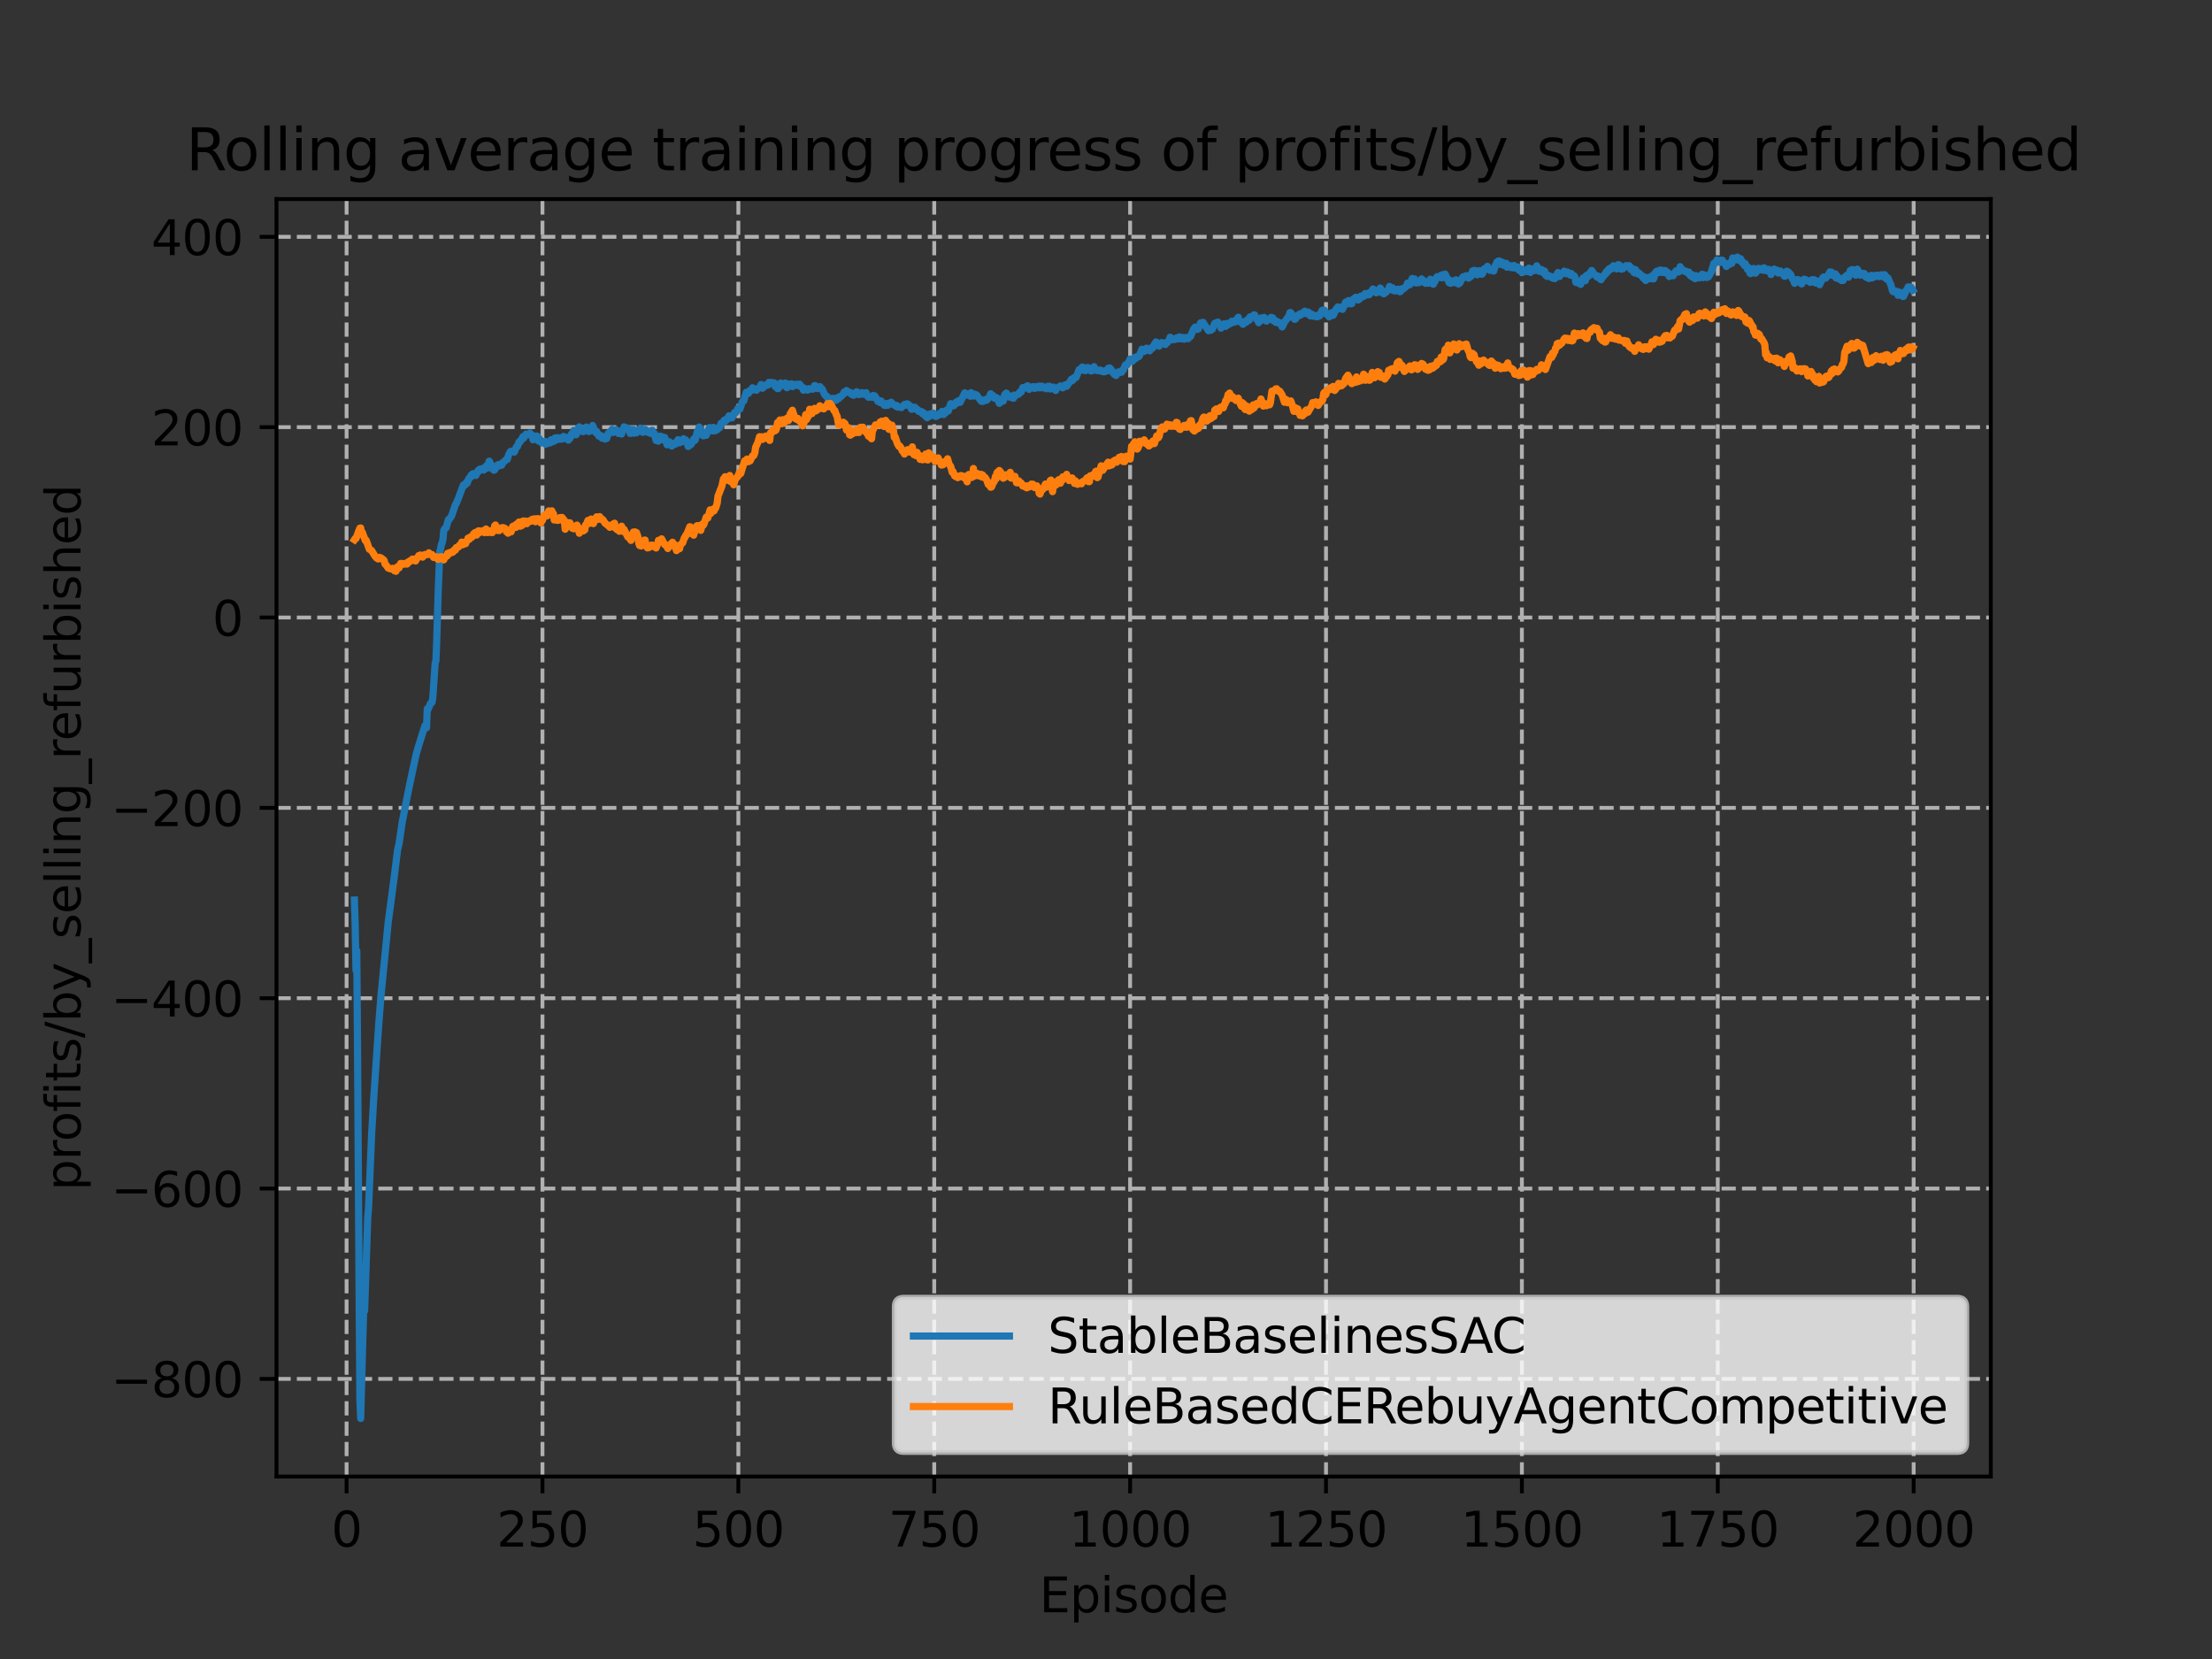 <?xml version="1.0" encoding="utf-8" standalone="no"?>
<!DOCTYPE svg PUBLIC "-//W3C//DTD SVG 1.1//EN"
  "http://www.w3.org/Graphics/SVG/1.1/DTD/svg11.dtd">
<svg xmlns:xlink="http://www.w3.org/1999/xlink" width="460.8pt" height="345.6pt" viewBox="0 0 460.8 345.6" xmlns="http://www.w3.org/2000/svg" version="1.1">
 <rect x="0" y="0" width="460.8" height="345.6" fill="#333333" stroke="none"/>
 <defs>
  <style type="text/css">*{stroke-linejoin: round; stroke-linecap: butt}</style>
 </defs>
 <g id="figure_1">
  <g id="patch_1">
   <path d="M 0 345.6 
L 460.8 345.6 
L 460.8 0 
L 0 0 
L 0 345.6 
z
" style="fill: none"/>
  </g>
  <g id="axes_1">
   <g id="patch_2">
    <path d="M 57.6 307.584 
L 414.72 307.584 
L 414.72 41.472 
L 57.6 41.472 
L 57.6 307.584 
z
" style="fill: none"/>
   </g>
   <g id="matplotlib.axis_1">
    <g id="xtick_1">
     <g id="line2d_1">
      <path d="M 72.2 307.584 
L 72.2 41.472 
" clip-path="url(#p66df46e45e)" style="fill: none; stroke-dasharray: 2.96,1.28; stroke-dashoffset: 0; stroke: #b0b0b0; stroke-width: 0.8"/>
     </g>
     <g id="line2d_2">
      <defs>
       <path id="m7060a1804d" d="M 0 0 
L 0 3.5 
" style="stroke: #000000; stroke-width: 0.8"/>
      </defs>
      <g>
       <use xlink:href="#m7060a1804d" x="72.2" y="307.584" style="stroke: #000000; stroke-width: 0.8"/>
      </g>
     </g>
     <g id="text_1">
      <!-- 0 -->
      <g transform="translate(69.019 322.182)scale(0.1 -0.1)">
       <defs>
        <path id="DejaVuSans-30" d="M 2034 4250 
Q 1547 4250 1301 3770 
Q 1056 3291 1056 2328 
Q 1056 1369 1301 889 
Q 1547 409 2034 409 
Q 2525 409 2770 889 
Q 3016 1369 3016 2328 
Q 3016 3291 2770 3770 
Q 2525 4250 2034 4250 
z
M 2034 4750 
Q 2819 4750 3233 4129 
Q 3647 3509 3647 2328 
Q 3647 1150 3233 529 
Q 2819 -91 2034 -91 
Q 1250 -91 836 529 
Q 422 1150 422 2328 
Q 422 3509 836 4129 
Q 1250 4750 2034 4750 
z
" transform="scale(0.016)"/>
       </defs>
       <use xlink:href="#DejaVuSans-30"/>
      </g>
     </g>
    </g>
    <g id="xtick_2">
     <g id="line2d_3">
      <path d="M 113.007 307.584 
L 113.007 41.472 
" clip-path="url(#p66df46e45e)" style="fill: none; stroke-dasharray: 2.96,1.28; stroke-dashoffset: 0; stroke: #b0b0b0; stroke-width: 0.8"/>
     </g>
     <g id="line2d_4">
      <g>
       <use xlink:href="#m7060a1804d" x="113.007" y="307.584" style="stroke: #000000; stroke-width: 0.8"/>
      </g>
     </g>
     <g id="text_2">
      <!-- 250 -->
      <g transform="translate(103.463 322.182)scale(0.1 -0.1)">
       <defs>
        <path id="DejaVuSans-32" d="M 1228 531 
L 3431 531 
L 3431 0 
L 469 0 
L 469 531 
Q 828 903 1448 1529 
Q 2069 2156 2228 2338 
Q 2531 2678 2651 2914 
Q 2772 3150 2772 3378 
Q 2772 3750 2511 3984 
Q 2250 4219 1831 4219 
Q 1534 4219 1204 4116 
Q 875 4013 500 3803 
L 500 4441 
Q 881 4594 1212 4672 
Q 1544 4750 1819 4750 
Q 2544 4750 2975 4387 
Q 3406 4025 3406 3419 
Q 3406 3131 3298 2873 
Q 3191 2616 2906 2266 
Q 2828 2175 2409 1742 
Q 1991 1309 1228 531 
z
" transform="scale(0.016)"/>
        <path id="DejaVuSans-35" d="M 691 4666 
L 3169 4666 
L 3169 4134 
L 1269 4134 
L 1269 2991 
Q 1406 3038 1543 3061 
Q 1681 3084 1819 3084 
Q 2600 3084 3056 2656 
Q 3513 2228 3513 1497 
Q 3513 744 3044 326 
Q 2575 -91 1722 -91 
Q 1428 -91 1123 -41 
Q 819 9 494 109 
L 494 744 
Q 775 591 1075 516 
Q 1375 441 1709 441 
Q 2250 441 2565 725 
Q 2881 1009 2881 1497 
Q 2881 1984 2565 2268 
Q 2250 2553 1709 2553 
Q 1456 2553 1204 2497 
Q 953 2441 691 2322 
L 691 4666 
z
" transform="scale(0.016)"/>
       </defs>
       <use xlink:href="#DejaVuSans-32"/>
       <use xlink:href="#DejaVuSans-35" x="63.623"/>
       <use xlink:href="#DejaVuSans-30" x="127.246"/>
      </g>
     </g>
    </g>
    <g id="xtick_3">
     <g id="line2d_5">
      <path d="M 153.813 307.584 
L 153.813 41.472 
" clip-path="url(#p66df46e45e)" style="fill: none; stroke-dasharray: 2.96,1.28; stroke-dashoffset: 0; stroke: #b0b0b0; stroke-width: 0.8"/>
     </g>
     <g id="line2d_6">
      <g>
       <use xlink:href="#m7060a1804d" x="153.813" y="307.584" style="stroke: #000000; stroke-width: 0.8"/>
      </g>
     </g>
     <g id="text_3">
      <!-- 500 -->
      <g transform="translate(144.269 322.182)scale(0.1 -0.1)">
       <use xlink:href="#DejaVuSans-35"/>
       <use xlink:href="#DejaVuSans-30" x="63.623"/>
       <use xlink:href="#DejaVuSans-30" x="127.246"/>
      </g>
     </g>
    </g>
    <g id="xtick_4">
     <g id="line2d_7">
      <path d="M 194.619 307.584 
L 194.619 41.472 
" clip-path="url(#p66df46e45e)" style="fill: none; stroke-dasharray: 2.96,1.28; stroke-dashoffset: 0; stroke: #b0b0b0; stroke-width: 0.8"/>
     </g>
     <g id="line2d_8">
      <g>
       <use xlink:href="#m7060a1804d" x="194.619" y="307.584" style="stroke: #000000; stroke-width: 0.8"/>
      </g>
     </g>
     <g id="text_4">
      <!-- 750 -->
      <g transform="translate(185.075 322.182)scale(0.1 -0.1)">
       <defs>
        <path id="DejaVuSans-37" d="M 525 4666 
L 3525 4666 
L 3525 4397 
L 1831 0 
L 1172 0 
L 2766 4134 
L 525 4134 
L 525 4666 
z
" transform="scale(0.016)"/>
       </defs>
       <use xlink:href="#DejaVuSans-37"/>
       <use xlink:href="#DejaVuSans-35" x="63.623"/>
       <use xlink:href="#DejaVuSans-30" x="127.246"/>
      </g>
     </g>
    </g>
    <g id="xtick_5">
     <g id="line2d_9">
      <path d="M 235.425 307.584 
L 235.425 41.472 
" clip-path="url(#p66df46e45e)" style="fill: none; stroke-dasharray: 2.96,1.28; stroke-dashoffset: 0; stroke: #b0b0b0; stroke-width: 0.8"/>
     </g>
     <g id="line2d_10">
      <g>
       <use xlink:href="#m7060a1804d" x="235.425" y="307.584" style="stroke: #000000; stroke-width: 0.8"/>
      </g>
     </g>
     <g id="text_5">
      <!-- 1000 -->
      <g transform="translate(222.7 322.182)scale(0.1 -0.1)">
       <defs>
        <path id="DejaVuSans-31" d="M 794 531 
L 1825 531 
L 1825 4091 
L 703 3866 
L 703 4441 
L 1819 4666 
L 2450 4666 
L 2450 531 
L 3481 531 
L 3481 0 
L 794 0 
L 794 531 
z
" transform="scale(0.016)"/>
       </defs>
       <use xlink:href="#DejaVuSans-31"/>
       <use xlink:href="#DejaVuSans-30" x="63.623"/>
       <use xlink:href="#DejaVuSans-30" x="127.246"/>
       <use xlink:href="#DejaVuSans-30" x="190.869"/>
      </g>
     </g>
    </g>
    <g id="xtick_6">
     <g id="line2d_11">
      <path d="M 276.232 307.584 
L 276.232 41.472 
" clip-path="url(#p66df46e45e)" style="fill: none; stroke-dasharray: 2.96,1.28; stroke-dashoffset: 0; stroke: #b0b0b0; stroke-width: 0.8"/>
     </g>
     <g id="line2d_12">
      <g>
       <use xlink:href="#m7060a1804d" x="276.232" y="307.584" style="stroke: #000000; stroke-width: 0.8"/>
      </g>
     </g>
     <g id="text_6">
      <!-- 1250 -->
      <g transform="translate(263.507 322.182)scale(0.1 -0.1)">
       <use xlink:href="#DejaVuSans-31"/>
       <use xlink:href="#DejaVuSans-32" x="63.623"/>
       <use xlink:href="#DejaVuSans-35" x="127.246"/>
       <use xlink:href="#DejaVuSans-30" x="190.869"/>
      </g>
     </g>
    </g>
    <g id="xtick_7">
     <g id="line2d_13">
      <path d="M 317.038 307.584 
L 317.038 41.472 
" clip-path="url(#p66df46e45e)" style="fill: none; stroke-dasharray: 2.96,1.28; stroke-dashoffset: 0; stroke: #b0b0b0; stroke-width: 0.8"/>
     </g>
     <g id="line2d_14">
      <g>
       <use xlink:href="#m7060a1804d" x="317.038" y="307.584" style="stroke: #000000; stroke-width: 0.8"/>
      </g>
     </g>
     <g id="text_7">
      <!-- 1500 -->
      <g transform="translate(304.313 322.182)scale(0.1 -0.1)">
       <use xlink:href="#DejaVuSans-31"/>
       <use xlink:href="#DejaVuSans-35" x="63.623"/>
       <use xlink:href="#DejaVuSans-30" x="127.246"/>
       <use xlink:href="#DejaVuSans-30" x="190.869"/>
      </g>
     </g>
    </g>
    <g id="xtick_8">
     <g id="line2d_15">
      <path d="M 357.844 307.584 
L 357.844 41.472 
" clip-path="url(#p66df46e45e)" style="fill: none; stroke-dasharray: 2.96,1.28; stroke-dashoffset: 0; stroke: #b0b0b0; stroke-width: 0.8"/>
     </g>
     <g id="line2d_16">
      <g>
       <use xlink:href="#m7060a1804d" x="357.844" y="307.584" style="stroke: #000000; stroke-width: 0.8"/>
      </g>
     </g>
     <g id="text_8">
      <!-- 1750 -->
      <g transform="translate(345.119 322.182)scale(0.1 -0.1)">
       <use xlink:href="#DejaVuSans-31"/>
       <use xlink:href="#DejaVuSans-37" x="63.623"/>
       <use xlink:href="#DejaVuSans-35" x="127.246"/>
       <use xlink:href="#DejaVuSans-30" x="190.869"/>
      </g>
     </g>
    </g>
    <g id="xtick_9">
     <g id="line2d_17">
      <path d="M 398.65 307.584 
L 398.65 41.472 
" clip-path="url(#p66df46e45e)" style="fill: none; stroke-dasharray: 2.96,1.28; stroke-dashoffset: 0; stroke: #b0b0b0; stroke-width: 0.8"/>
     </g>
     <g id="line2d_18">
      <g>
       <use xlink:href="#m7060a1804d" x="398.65" y="307.584" style="stroke: #000000; stroke-width: 0.8"/>
      </g>
     </g>
     <g id="text_9">
      <!-- 2000 -->
      <g transform="translate(385.925 322.182)scale(0.1 -0.1)">
       <use xlink:href="#DejaVuSans-32"/>
       <use xlink:href="#DejaVuSans-30" x="63.623"/>
       <use xlink:href="#DejaVuSans-30" x="127.246"/>
       <use xlink:href="#DejaVuSans-30" x="190.869"/>
      </g>
     </g>
    </g>
    <g id="text_10">
     <!-- Episode -->
     <g transform="translate(216.523 335.861)scale(0.1 -0.1)">
      <defs>
       <path id="DejaVuSans-45" d="M 628 4666 
L 3578 4666 
L 3578 4134 
L 1259 4134 
L 1259 2753 
L 3481 2753 
L 3481 2222 
L 1259 2222 
L 1259 531 
L 3634 531 
L 3634 0 
L 628 0 
L 628 4666 
z
" transform="scale(0.016)"/>
       <path id="DejaVuSans-70" d="M 1159 525 
L 1159 -1331 
L 581 -1331 
L 581 3500 
L 1159 3500 
L 1159 2969 
Q 1341 3281 1617 3432 
Q 1894 3584 2278 3584 
Q 2916 3584 3314 3078 
Q 3713 2572 3713 1747 
Q 3713 922 3314 415 
Q 2916 -91 2278 -91 
Q 1894 -91 1617 61 
Q 1341 213 1159 525 
z
M 3116 1747 
Q 3116 2381 2855 2742 
Q 2594 3103 2138 3103 
Q 1681 3103 1420 2742 
Q 1159 2381 1159 1747 
Q 1159 1113 1420 752 
Q 1681 391 2138 391 
Q 2594 391 2855 752 
Q 3116 1113 3116 1747 
z
" transform="scale(0.016)"/>
       <path id="DejaVuSans-69" d="M 603 3500 
L 1178 3500 
L 1178 0 
L 603 0 
L 603 3500 
z
M 603 4863 
L 1178 4863 
L 1178 4134 
L 603 4134 
L 603 4863 
z
" transform="scale(0.016)"/>
       <path id="DejaVuSans-73" d="M 2834 3397 
L 2834 2853 
Q 2591 2978 2328 3040 
Q 2066 3103 1784 3103 
Q 1356 3103 1142 2972 
Q 928 2841 928 2578 
Q 928 2378 1081 2264 
Q 1234 2150 1697 2047 
L 1894 2003 
Q 2506 1872 2764 1633 
Q 3022 1394 3022 966 
Q 3022 478 2636 193 
Q 2250 -91 1575 -91 
Q 1294 -91 989 -36 
Q 684 19 347 128 
L 347 722 
Q 666 556 975 473 
Q 1284 391 1588 391 
Q 1994 391 2212 530 
Q 2431 669 2431 922 
Q 2431 1156 2273 1281 
Q 2116 1406 1581 1522 
L 1381 1569 
Q 847 1681 609 1914 
Q 372 2147 372 2553 
Q 372 3047 722 3315 
Q 1072 3584 1716 3584 
Q 2034 3584 2315 3537 
Q 2597 3491 2834 3397 
z
" transform="scale(0.016)"/>
       <path id="DejaVuSans-6f" d="M 1959 3097 
Q 1497 3097 1228 2736 
Q 959 2375 959 1747 
Q 959 1119 1226 758 
Q 1494 397 1959 397 
Q 2419 397 2687 759 
Q 2956 1122 2956 1747 
Q 2956 2369 2687 2733 
Q 2419 3097 1959 3097 
z
M 1959 3584 
Q 2709 3584 3137 3096 
Q 3566 2609 3566 1747 
Q 3566 888 3137 398 
Q 2709 -91 1959 -91 
Q 1206 -91 779 398 
Q 353 888 353 1747 
Q 353 2609 779 3096 
Q 1206 3584 1959 3584 
z
" transform="scale(0.016)"/>
       <path id="DejaVuSans-64" d="M 2906 2969 
L 2906 4863 
L 3481 4863 
L 3481 0 
L 2906 0 
L 2906 525 
Q 2725 213 2448 61 
Q 2172 -91 1784 -91 
Q 1150 -91 751 415 
Q 353 922 353 1747 
Q 353 2572 751 3078 
Q 1150 3584 1784 3584 
Q 2172 3584 2448 3432 
Q 2725 3281 2906 2969 
z
M 947 1747 
Q 947 1113 1208 752 
Q 1469 391 1925 391 
Q 2381 391 2643 752 
Q 2906 1113 2906 1747 
Q 2906 2381 2643 2742 
Q 2381 3103 1925 3103 
Q 1469 3103 1208 2742 
Q 947 2381 947 1747 
z
" transform="scale(0.016)"/>
       <path id="DejaVuSans-65" d="M 3597 1894 
L 3597 1613 
L 953 1613 
Q 991 1019 1311 708 
Q 1631 397 2203 397 
Q 2534 397 2845 478 
Q 3156 559 3463 722 
L 3463 178 
Q 3153 47 2828 -22 
Q 2503 -91 2169 -91 
Q 1331 -91 842 396 
Q 353 884 353 1716 
Q 353 2575 817 3079 
Q 1281 3584 2069 3584 
Q 2775 3584 3186 3129 
Q 3597 2675 3597 1894 
z
M 3022 2063 
Q 3016 2534 2758 2815 
Q 2500 3097 2075 3097 
Q 1594 3097 1305 2825 
Q 1016 2553 972 2059 
L 3022 2063 
z
" transform="scale(0.016)"/>
      </defs>
      <use xlink:href="#DejaVuSans-45"/>
      <use xlink:href="#DejaVuSans-70" x="63.184"/>
      <use xlink:href="#DejaVuSans-69" x="126.66"/>
      <use xlink:href="#DejaVuSans-73" x="154.443"/>
      <use xlink:href="#DejaVuSans-6f" x="206.543"/>
      <use xlink:href="#DejaVuSans-64" x="267.725"/>
      <use xlink:href="#DejaVuSans-65" x="331.201"/>
     </g>
    </g>
   </g>
   <g id="matplotlib.axis_2">
    <g id="ytick_1">
     <g id="line2d_19">
      <path d="M 57.6 287.25 
L 414.72 287.25 
" clip-path="url(#p66df46e45e)" style="fill: none; stroke-dasharray: 2.96,1.28; stroke-dashoffset: 0; stroke: #b0b0b0; stroke-width: 0.8"/>
     </g>
     <g id="line2d_20">
      <defs>
       <path id="m0266425512" d="M 0 0 
L -3.5 0 
" style="stroke: #000000; stroke-width: 0.8"/>
      </defs>
      <g>
       <use xlink:href="#m0266425512" x="57.6" y="287.25" style="stroke: #000000; stroke-width: 0.8"/>
      </g>
     </g>
     <g id="text_11">
      <!-- −800 -->
      <g transform="translate(23.133 291.049)scale(0.1 -0.1)">
       <defs>
        <path id="DejaVuSans-2212" d="M 678 2272 
L 4684 2272 
L 4684 1741 
L 678 1741 
L 678 2272 
z
" transform="scale(0.016)"/>
        <path id="DejaVuSans-38" d="M 2034 2216 
Q 1584 2216 1326 1975 
Q 1069 1734 1069 1313 
Q 1069 891 1326 650 
Q 1584 409 2034 409 
Q 2484 409 2743 651 
Q 3003 894 3003 1313 
Q 3003 1734 2745 1975 
Q 2488 2216 2034 2216 
z
M 1403 2484 
Q 997 2584 770 2862 
Q 544 3141 544 3541 
Q 544 4100 942 4425 
Q 1341 4750 2034 4750 
Q 2731 4750 3128 4425 
Q 3525 4100 3525 3541 
Q 3525 3141 3298 2862 
Q 3072 2584 2669 2484 
Q 3125 2378 3379 2068 
Q 3634 1759 3634 1313 
Q 3634 634 3220 271 
Q 2806 -91 2034 -91 
Q 1263 -91 848 271 
Q 434 634 434 1313 
Q 434 1759 690 2068 
Q 947 2378 1403 2484 
z
M 1172 3481 
Q 1172 3119 1398 2916 
Q 1625 2713 2034 2713 
Q 2441 2713 2670 2916 
Q 2900 3119 2900 3481 
Q 2900 3844 2670 4047 
Q 2441 4250 2034 4250 
Q 1625 4250 1398 4047 
Q 1172 3844 1172 3481 
z
" transform="scale(0.016)"/>
       </defs>
       <use xlink:href="#DejaVuSans-2212"/>
       <use xlink:href="#DejaVuSans-38" x="83.789"/>
       <use xlink:href="#DejaVuSans-30" x="147.412"/>
       <use xlink:href="#DejaVuSans-30" x="211.035"/>
      </g>
     </g>
    </g>
    <g id="ytick_2">
     <g id="line2d_21">
      <path d="M 57.6 247.597 
L 414.72 247.597 
" clip-path="url(#p66df46e45e)" style="fill: none; stroke-dasharray: 2.96,1.28; stroke-dashoffset: 0; stroke: #b0b0b0; stroke-width: 0.8"/>
     </g>
     <g id="line2d_22">
      <g>
       <use xlink:href="#m0266425512" x="57.6" y="247.597" style="stroke: #000000; stroke-width: 0.8"/>
      </g>
     </g>
     <g id="text_12">
      <!-- −600 -->
      <g transform="translate(23.133 251.396)scale(0.1 -0.1)">
       <defs>
        <path id="DejaVuSans-36" d="M 2113 2584 
Q 1688 2584 1439 2293 
Q 1191 2003 1191 1497 
Q 1191 994 1439 701 
Q 1688 409 2113 409 
Q 2538 409 2786 701 
Q 3034 994 3034 1497 
Q 3034 2003 2786 2293 
Q 2538 2584 2113 2584 
z
M 3366 4563 
L 3366 3988 
Q 3128 4100 2886 4159 
Q 2644 4219 2406 4219 
Q 1781 4219 1451 3797 
Q 1122 3375 1075 2522 
Q 1259 2794 1537 2939 
Q 1816 3084 2150 3084 
Q 2853 3084 3261 2657 
Q 3669 2231 3669 1497 
Q 3669 778 3244 343 
Q 2819 -91 2113 -91 
Q 1303 -91 875 529 
Q 447 1150 447 2328 
Q 447 3434 972 4092 
Q 1497 4750 2381 4750 
Q 2619 4750 2861 4703 
Q 3103 4656 3366 4563 
z
" transform="scale(0.016)"/>
       </defs>
       <use xlink:href="#DejaVuSans-2212"/>
       <use xlink:href="#DejaVuSans-36" x="83.789"/>
       <use xlink:href="#DejaVuSans-30" x="147.412"/>
       <use xlink:href="#DejaVuSans-30" x="211.035"/>
      </g>
     </g>
    </g>
    <g id="ytick_3">
     <g id="line2d_23">
      <path d="M 57.6 207.945 
L 414.72 207.945 
" clip-path="url(#p66df46e45e)" style="fill: none; stroke-dasharray: 2.96,1.28; stroke-dashoffset: 0; stroke: #b0b0b0; stroke-width: 0.8"/>
     </g>
     <g id="line2d_24">
      <g>
       <use xlink:href="#m0266425512" x="57.6" y="207.945" style="stroke: #000000; stroke-width: 0.8"/>
      </g>
     </g>
     <g id="text_13">
      <!-- −400 -->
      <g transform="translate(23.133 211.744)scale(0.1 -0.1)">
       <defs>
        <path id="DejaVuSans-34" d="M 2419 4116 
L 825 1625 
L 2419 1625 
L 2419 4116 
z
M 2253 4666 
L 3047 4666 
L 3047 1625 
L 3713 1625 
L 3713 1100 
L 3047 1100 
L 3047 0 
L 2419 0 
L 2419 1100 
L 313 1100 
L 313 1709 
L 2253 4666 
z
" transform="scale(0.016)"/>
       </defs>
       <use xlink:href="#DejaVuSans-2212"/>
       <use xlink:href="#DejaVuSans-34" x="83.789"/>
       <use xlink:href="#DejaVuSans-30" x="147.412"/>
       <use xlink:href="#DejaVuSans-30" x="211.035"/>
      </g>
     </g>
    </g>
    <g id="ytick_4">
     <g id="line2d_25">
      <path d="M 57.6 168.293 
L 414.72 168.293 
" clip-path="url(#p66df46e45e)" style="fill: none; stroke-dasharray: 2.96,1.28; stroke-dashoffset: 0; stroke: #b0b0b0; stroke-width: 0.8"/>
     </g>
     <g id="line2d_26">
      <g>
       <use xlink:href="#m0266425512" x="57.6" y="168.293" style="stroke: #000000; stroke-width: 0.8"/>
      </g>
     </g>
     <g id="text_14">
      <!-- −200 -->
      <g transform="translate(23.133 172.092)scale(0.1 -0.1)">
       <use xlink:href="#DejaVuSans-2212"/>
       <use xlink:href="#DejaVuSans-32" x="83.789"/>
       <use xlink:href="#DejaVuSans-30" x="147.412"/>
       <use xlink:href="#DejaVuSans-30" x="211.035"/>
      </g>
     </g>
    </g>
    <g id="ytick_5">
     <g id="line2d_27">
      <path d="M 57.6 128.64 
L 414.72 128.64 
" clip-path="url(#p66df46e45e)" style="fill: none; stroke-dasharray: 2.96,1.28; stroke-dashoffset: 0; stroke: #b0b0b0; stroke-width: 0.8"/>
     </g>
     <g id="line2d_28">
      <g>
       <use xlink:href="#m0266425512" x="57.6" y="128.64" style="stroke: #000000; stroke-width: 0.8"/>
      </g>
     </g>
     <g id="text_15">
      <!-- 0 -->
      <g transform="translate(44.237 132.44)scale(0.1 -0.1)">
       <use xlink:href="#DejaVuSans-30"/>
      </g>
     </g>
    </g>
    <g id="ytick_6">
     <g id="line2d_29">
      <path d="M 57.6 88.988 
L 414.72 88.988 
" clip-path="url(#p66df46e45e)" style="fill: none; stroke-dasharray: 2.96,1.28; stroke-dashoffset: 0; stroke: #b0b0b0; stroke-width: 0.8"/>
     </g>
     <g id="line2d_30">
      <g>
       <use xlink:href="#m0266425512" x="57.6" y="88.988" style="stroke: #000000; stroke-width: 0.8"/>
      </g>
     </g>
     <g id="text_16">
      <!-- 200 -->
      <g transform="translate(31.512 92.787)scale(0.1 -0.1)">
       <use xlink:href="#DejaVuSans-32"/>
       <use xlink:href="#DejaVuSans-30" x="63.623"/>
       <use xlink:href="#DejaVuSans-30" x="127.246"/>
      </g>
     </g>
    </g>
    <g id="ytick_7">
     <g id="line2d_31">
      <path d="M 57.6 49.336 
L 414.72 49.336 
" clip-path="url(#p66df46e45e)" style="fill: none; stroke-dasharray: 2.96,1.28; stroke-dashoffset: 0; stroke: #b0b0b0; stroke-width: 0.8"/>
     </g>
     <g id="line2d_32">
      <g>
       <use xlink:href="#m0266425512" x="57.6" y="49.336" style="stroke: #000000; stroke-width: 0.8"/>
      </g>
     </g>
     <g id="text_17">
      <!-- 400 -->
      <g transform="translate(31.512 53.135)scale(0.1 -0.1)">
       <use xlink:href="#DejaVuSans-34"/>
       <use xlink:href="#DejaVuSans-30" x="63.623"/>
       <use xlink:href="#DejaVuSans-30" x="127.246"/>
      </g>
     </g>
    </g>
    <g id="text_18">
     <!-- profits/by_selling_refurbished -->
     <g transform="translate(16.775 248.019)rotate(-90)scale(0.1 -0.1)">
      <defs>
       <path id="DejaVuSans-72" d="M 2631 2963 
Q 2534 3019 2420 3045 
Q 2306 3072 2169 3072 
Q 1681 3072 1420 2755 
Q 1159 2438 1159 1844 
L 1159 0 
L 581 0 
L 581 3500 
L 1159 3500 
L 1159 2956 
Q 1341 3275 1631 3429 
Q 1922 3584 2338 3584 
Q 2397 3584 2469 3576 
Q 2541 3569 2628 3553 
L 2631 2963 
z
" transform="scale(0.016)"/>
       <path id="DejaVuSans-66" d="M 2375 4863 
L 2375 4384 
L 1825 4384 
Q 1516 4384 1395 4259 
Q 1275 4134 1275 3809 
L 1275 3500 
L 2222 3500 
L 2222 3053 
L 1275 3053 
L 1275 0 
L 697 0 
L 697 3053 
L 147 3053 
L 147 3500 
L 697 3500 
L 697 3744 
Q 697 4328 969 4595 
Q 1241 4863 1831 4863 
L 2375 4863 
z
" transform="scale(0.016)"/>
       <path id="DejaVuSans-74" d="M 1172 4494 
L 1172 3500 
L 2356 3500 
L 2356 3053 
L 1172 3053 
L 1172 1153 
Q 1172 725 1289 603 
Q 1406 481 1766 481 
L 2356 481 
L 2356 0 
L 1766 0 
Q 1100 0 847 248 
Q 594 497 594 1153 
L 594 3053 
L 172 3053 
L 172 3500 
L 594 3500 
L 594 4494 
L 1172 4494 
z
" transform="scale(0.016)"/>
       <path id="DejaVuSans-2f" d="M 1625 4666 
L 2156 4666 
L 531 -594 
L 0 -594 
L 1625 4666 
z
" transform="scale(0.016)"/>
       <path id="DejaVuSans-62" d="M 3116 1747 
Q 3116 2381 2855 2742 
Q 2594 3103 2138 3103 
Q 1681 3103 1420 2742 
Q 1159 2381 1159 1747 
Q 1159 1113 1420 752 
Q 1681 391 2138 391 
Q 2594 391 2855 752 
Q 3116 1113 3116 1747 
z
M 1159 2969 
Q 1341 3281 1617 3432 
Q 1894 3584 2278 3584 
Q 2916 3584 3314 3078 
Q 3713 2572 3713 1747 
Q 3713 922 3314 415 
Q 2916 -91 2278 -91 
Q 1894 -91 1617 61 
Q 1341 213 1159 525 
L 1159 0 
L 581 0 
L 581 4863 
L 1159 4863 
L 1159 2969 
z
" transform="scale(0.016)"/>
       <path id="DejaVuSans-79" d="M 2059 -325 
Q 1816 -950 1584 -1140 
Q 1353 -1331 966 -1331 
L 506 -1331 
L 506 -850 
L 844 -850 
Q 1081 -850 1212 -737 
Q 1344 -625 1503 -206 
L 1606 56 
L 191 3500 
L 800 3500 
L 1894 763 
L 2988 3500 
L 3597 3500 
L 2059 -325 
z
" transform="scale(0.016)"/>
       <path id="DejaVuSans-5f" d="M 3263 -1063 
L 3263 -1509 
L -63 -1509 
L -63 -1063 
L 3263 -1063 
z
" transform="scale(0.016)"/>
       <path id="DejaVuSans-6c" d="M 603 4863 
L 1178 4863 
L 1178 0 
L 603 0 
L 603 4863 
z
" transform="scale(0.016)"/>
       <path id="DejaVuSans-6e" d="M 3513 2113 
L 3513 0 
L 2938 0 
L 2938 2094 
Q 2938 2591 2744 2837 
Q 2550 3084 2163 3084 
Q 1697 3084 1428 2787 
Q 1159 2491 1159 1978 
L 1159 0 
L 581 0 
L 581 3500 
L 1159 3500 
L 1159 2956 
Q 1366 3272 1645 3428 
Q 1925 3584 2291 3584 
Q 2894 3584 3203 3211 
Q 3513 2838 3513 2113 
z
" transform="scale(0.016)"/>
       <path id="DejaVuSans-67" d="M 2906 1791 
Q 2906 2416 2648 2759 
Q 2391 3103 1925 3103 
Q 1463 3103 1205 2759 
Q 947 2416 947 1791 
Q 947 1169 1205 825 
Q 1463 481 1925 481 
Q 2391 481 2648 825 
Q 2906 1169 2906 1791 
z
M 3481 434 
Q 3481 -459 3084 -895 
Q 2688 -1331 1869 -1331 
Q 1566 -1331 1297 -1286 
Q 1028 -1241 775 -1147 
L 775 -588 
Q 1028 -725 1275 -790 
Q 1522 -856 1778 -856 
Q 2344 -856 2625 -561 
Q 2906 -266 2906 331 
L 2906 616 
Q 2728 306 2450 153 
Q 2172 0 1784 0 
Q 1141 0 747 490 
Q 353 981 353 1791 
Q 353 2603 747 3093 
Q 1141 3584 1784 3584 
Q 2172 3584 2450 3431 
Q 2728 3278 2906 2969 
L 2906 3500 
L 3481 3500 
L 3481 434 
z
" transform="scale(0.016)"/>
       <path id="DejaVuSans-75" d="M 544 1381 
L 544 3500 
L 1119 3500 
L 1119 1403 
Q 1119 906 1312 657 
Q 1506 409 1894 409 
Q 2359 409 2629 706 
Q 2900 1003 2900 1516 
L 2900 3500 
L 3475 3500 
L 3475 0 
L 2900 0 
L 2900 538 
Q 2691 219 2414 64 
Q 2138 -91 1772 -91 
Q 1169 -91 856 284 
Q 544 659 544 1381 
z
M 1991 3584 
L 1991 3584 
z
" transform="scale(0.016)"/>
       <path id="DejaVuSans-68" d="M 3513 2113 
L 3513 0 
L 2938 0 
L 2938 2094 
Q 2938 2591 2744 2837 
Q 2550 3084 2163 3084 
Q 1697 3084 1428 2787 
Q 1159 2491 1159 1978 
L 1159 0 
L 581 0 
L 581 4863 
L 1159 4863 
L 1159 2956 
Q 1366 3272 1645 3428 
Q 1925 3584 2291 3584 
Q 2894 3584 3203 3211 
Q 3513 2838 3513 2113 
z
" transform="scale(0.016)"/>
      </defs>
      <use xlink:href="#DejaVuSans-70"/>
      <use xlink:href="#DejaVuSans-72" x="63.477"/>
      <use xlink:href="#DejaVuSans-6f" x="102.34"/>
      <use xlink:href="#DejaVuSans-66" x="163.521"/>
      <use xlink:href="#DejaVuSans-69" x="198.727"/>
      <use xlink:href="#DejaVuSans-74" x="226.51"/>
      <use xlink:href="#DejaVuSans-73" x="265.719"/>
      <use xlink:href="#DejaVuSans-2f" x="317.818"/>
      <use xlink:href="#DejaVuSans-62" x="351.51"/>
      <use xlink:href="#DejaVuSans-79" x="414.986"/>
      <use xlink:href="#DejaVuSans-5f" x="474.166"/>
      <use xlink:href="#DejaVuSans-73" x="524.166"/>
      <use xlink:href="#DejaVuSans-65" x="576.266"/>
      <use xlink:href="#DejaVuSans-6c" x="637.789"/>
      <use xlink:href="#DejaVuSans-6c" x="665.572"/>
      <use xlink:href="#DejaVuSans-69" x="693.355"/>
      <use xlink:href="#DejaVuSans-6e" x="721.139"/>
      <use xlink:href="#DejaVuSans-67" x="784.518"/>
      <use xlink:href="#DejaVuSans-5f" x="847.994"/>
      <use xlink:href="#DejaVuSans-72" x="897.994"/>
      <use xlink:href="#DejaVuSans-65" x="936.857"/>
      <use xlink:href="#DejaVuSans-66" x="998.381"/>
      <use xlink:href="#DejaVuSans-75" x="1033.586"/>
      <use xlink:href="#DejaVuSans-72" x="1096.965"/>
      <use xlink:href="#DejaVuSans-62" x="1138.078"/>
      <use xlink:href="#DejaVuSans-69" x="1201.555"/>
      <use xlink:href="#DejaVuSans-73" x="1229.338"/>
      <use xlink:href="#DejaVuSans-68" x="1281.438"/>
      <use xlink:href="#DejaVuSans-65" x="1344.816"/>
      <use xlink:href="#DejaVuSans-64" x="1406.34"/>
     </g>
    </g>
   </g>
   <g id="line2d_33">
    <path d="M 73.833 187.497 
L 73.996 192.74 
L 74.159 202.116 
L 74.322 198.056 
L 74.486 219.048 
L 74.812 269.667 
L 74.975 291.735 
L 75.139 295.488 
L 75.465 283.045 
L 75.791 271.972 
L 75.955 273.101 
L 76.608 253.58 
L 76.771 251.72 
L 77.424 236.125 
L 77.913 227.866 
L 78.893 213.493 
L 79.382 207.264 
L 80.851 192.308 
L 82.157 182.423 
L 82.81 177.127 
L 83.137 175.701 
L 83.789 171.26 
L 85.095 164.643 
L 85.911 160.73 
L 86.728 157.002 
L 87.217 155.336 
L 88.523 151.148 
L 88.849 151.623 
L 89.013 147.647 
L 89.176 147.751 
L 89.666 146.57 
L 89.992 146.339 
L 90.155 145.423 
L 90.482 140.651 
L 90.645 138.198 
L 90.808 137.673 
L 90.971 133.642 
L 91.298 122.831 
L 91.624 114.821 
L 91.787 114.391 
L 91.951 113.382 
L 92.114 113.113 
L 92.277 112.366 
L 92.44 110.516 
L 92.604 110.155 
L 92.93 109.965 
L 93.42 108.214 
L 93.583 108.212 
L 94.073 107.491 
L 94.889 105.079 
L 95.052 104.873 
L 95.378 104.103 
L 96.521 101.033 
L 96.684 101.202 
L 96.847 100.92 
L 97.011 100.92 
L 97.174 100.424 
L 97.337 100.625 
L 97.664 99.665 
L 97.99 99.466 
L 98.153 98.976 
L 98.316 99.178 
L 98.48 98.715 
L 98.643 98.652 
L 98.806 98.857 
L 98.969 98.784 
L 99.133 99.045 
L 99.296 98.584 
L 99.459 98.46 
L 99.622 97.976 
L 99.786 98.137 
L 99.949 97.732 
L 100.438 97.75 
L 100.602 97.561 
L 100.765 97.927 
L 101.255 97.102 
L 101.418 97.558 
L 101.581 96.833 
L 101.744 96.631 
L 101.907 96.067 
L 102.071 96.319 
L 102.56 97.663 
L 102.887 97.95 
L 103.05 97.893 
L 103.54 96.951 
L 103.703 97.024 
L 103.866 96.773 
L 104.029 97.039 
L 104.356 96.678 
L 104.519 96.908 
L 104.682 96.387 
L 104.845 96.346 
L 105.498 95.69 
L 105.662 95.714 
L 105.988 94.682 
L 106.315 94.063 
L 106.478 94.112 
L 106.641 93.964 
L 107.131 94.18 
L 107.62 93.041 
L 107.784 93.022 
L 108.11 92.095 
L 108.273 92.135 
L 108.436 91.751 
L 108.6 91.679 
L 108.763 91.44 
L 108.926 90.962 
L 109.089 91.268 
L 109.253 90.894 
L 109.416 90.805 
L 109.579 90.435 
L 109.905 90.587 
L 110.232 90.465 
L 110.395 90.201 
L 110.558 90.535 
L 110.722 90.554 
L 110.885 90.898 
L 111.048 91.623 
L 111.211 90.81 
L 111.374 91.136 
L 111.538 90.942 
L 111.701 91.026 
L 111.864 90.834 
L 112.191 91.885 
L 112.354 91.378 
L 112.844 92.267 
L 113.496 91.939 
L 113.66 92.537 
L 113.823 92.029 
L 114.149 92.38 
L 114.476 92.168 
L 114.639 92.243 
L 114.802 91.61 
L 114.965 91.998 
L 115.129 91.833 
L 115.292 91.962 
L 115.455 91.874 
L 115.618 91.235 
L 115.782 91.705 
L 116.108 91.179 
L 116.271 91.19 
L 116.434 91.494 
L 116.598 91.367 
L 116.761 91.486 
L 116.924 91.341 
L 117.087 91.463 
L 117.251 91.005 
L 117.414 90.911 
L 117.577 91.305 
L 117.74 91.353 
L 117.903 91.102 
L 118.067 91.106 
L 118.393 91.694 
L 118.556 91.388 
L 118.72 91.361 
L 119.046 90.387 
L 119.209 90.704 
L 119.373 90.375 
L 119.536 89.65 
L 120.025 90.566 
L 120.189 89.752 
L 120.352 89.682 
L 120.678 88.927 
L 120.842 89.365 
L 121.005 89.433 
L 121.168 89.862 
L 121.331 89.684 
L 121.494 89.927 
L 121.658 89.472 
L 121.821 89.668 
L 121.984 89.52 
L 122.147 88.962 
L 122.311 89.602 
L 122.474 89.583 
L 122.637 89.897 
L 122.8 89.857 
L 123.127 89.283 
L 123.29 89.076 
L 123.453 88.627 
L 123.943 89.854 
L 124.106 90.115 
L 124.269 89.842 
L 124.596 90.542 
L 124.759 90.85 
L 124.922 90.845 
L 125.085 90.719 
L 125.249 90.791 
L 125.412 91.278 
L 125.738 91.194 
L 126.065 91.468 
L 126.228 90.866 
L 126.391 91.321 
L 126.718 90.256 
L 126.881 90.191 
L 127.207 89.796 
L 127.371 89.713 
L 127.534 89.415 
L 127.697 90.112 
L 127.86 89.754 
L 128.023 89.789 
L 128.35 89.503 
L 128.513 89.743 
L 128.676 89.743 
L 128.84 90.312 
L 129.003 90.118 
L 129.166 90.118 
L 129.492 90.418 
L 129.656 89.721 
L 129.819 89.599 
L 129.982 88.932 
L 130.145 88.986 
L 130.309 89.349 
L 130.472 89.343 
L 130.635 89.15 
L 130.961 89.228 
L 131.288 90.301 
L 131.451 89.978 
L 131.614 90.238 
L 131.778 89.544 
L 131.941 89.458 
L 132.104 90.241 
L 132.267 90.17 
L 132.431 89.791 
L 132.594 90.165 
L 133.083 89.753 
L 133.41 89.175 
L 133.9 90.064 
L 134.063 89.479 
L 134.389 89.437 
L 134.552 89.826 
L 134.716 89.703 
L 134.879 90.053 
L 135.042 89.819 
L 135.205 89.846 
L 135.369 90.233 
L 135.695 89.742 
L 135.858 89.639 
L 136.185 90.594 
L 136.348 90.326 
L 136.674 91.767 
L 136.838 91.654 
L 137.164 91.904 
L 137.327 91.556 
L 137.49 90.859 
L 137.654 90.883 
L 137.817 91.341 
L 137.98 91.011 
L 138.143 91.626 
L 138.307 91.204 
L 138.47 91.13 
L 138.96 92.665 
L 139.123 92.235 
L 139.286 92.401 
L 139.449 92.032 
L 139.776 92.73 
L 139.939 92.916 
L 140.102 92.532 
L 140.265 92.693 
L 140.429 92.326 
L 140.592 92.494 
L 140.755 92.485 
L 141.245 91.591 
L 141.408 92.186 
L 141.571 92.241 
L 141.734 91.994 
L 141.898 92.082 
L 142.061 92.03 
L 142.387 91.39 
L 142.714 91.886 
L 142.877 91.671 
L 143.203 92.454 
L 143.367 93.017 
L 143.53 92.659 
L 143.856 92.676 
L 144.019 92.514 
L 144.509 91.461 
L 144.672 91.787 
L 144.836 91.653 
L 145.162 90.25 
L 145.325 89.779 
L 145.489 89.673 
L 145.652 88.96 
L 145.815 89.159 
L 146.468 90.781 
L 146.631 90.772 
L 146.794 90.143 
L 147.121 90.681 
L 147.447 89.796 
L 147.774 89.08 
L 147.937 89.237 
L 148.1 89.101 
L 148.263 89.275 
L 148.427 89.774 
L 148.59 89.033 
L 148.753 89.11 
L 148.916 89.744 
L 149.079 89.673 
L 149.243 89.39 
L 149.406 89.525 
L 149.732 89.016 
L 149.896 89.126 
L 150.222 88.181 
L 150.712 87.933 
L 150.875 87.511 
L 151.038 87.775 
L 151.201 87.64 
L 151.365 87.269 
L 151.528 87.353 
L 151.854 86.623 
L 152.018 86.962 
L 152.181 86.728 
L 152.344 87.063 
L 152.507 87.033 
L 152.997 85.963 
L 153.16 85.881 
L 153.323 85.932 
L 153.65 85.184 
L 153.813 85.014 
L 154.139 85.215 
L 154.629 83.726 
L 154.956 83.494 
L 155.445 81.733 
L 155.608 82.057 
L 155.935 81.916 
L 156.098 81.408 
L 156.261 81.48 
L 156.588 81.3 
L 156.751 80.775 
L 156.914 81.172 
L 157.077 81.005 
L 157.567 81.3 
L 157.894 80.893 
L 158.22 80.821 
L 158.547 80.103 
L 158.873 80.873 
L 159.199 80.39 
L 159.363 80.442 
L 159.526 80.183 
L 159.689 80.269 
L 160.016 80.199 
L 160.179 79.648 
L 160.668 79.712 
L 160.832 79.667 
L 161.158 79.818 
L 161.321 79.768 
L 161.485 80.542 
L 161.648 80.445 
L 161.974 80.953 
L 162.137 80.944 
L 162.301 80.629 
L 162.627 79.785 
L 162.79 80.046 
L 162.954 80.094 
L 163.117 79.982 
L 163.28 80.305 
L 163.606 79.787 
L 163.933 80.765 
L 164.423 79.996 
L 164.749 80.194 
L 164.912 79.959 
L 165.076 80.543 
L 165.239 80.358 
L 165.402 80.341 
L 165.565 80.1 
L 165.728 80.257 
L 165.892 80.05 
L 166.055 80.284 
L 166.218 80.145 
L 166.381 80.218 
L 166.545 80.004 
L 166.708 80.484 
L 166.871 80.373 
L 167.034 80.695 
L 167.197 80.767 
L 167.361 81.286 
L 167.524 80.852 
L 167.85 81.111 
L 168.014 81.086 
L 168.177 81.267 
L 168.34 81.23 
L 168.503 80.973 
L 168.666 81.06 
L 168.993 80.997 
L 169.319 81.074 
L 169.483 80.981 
L 169.646 80.344 
L 169.809 80.327 
L 170.135 80.791 
L 170.299 80.952 
L 170.462 80.881 
L 170.788 80.543 
L 171.115 80.914 
L 171.278 81.053 
L 171.768 82.172 
L 172.094 82.542 
L 172.257 82.539 
L 172.584 83.304 
L 172.747 83.076 
L 173.237 83.233 
L 173.4 82.975 
L 173.726 83.116 
L 173.89 83.034 
L 174.216 83.384 
L 174.379 82.871 
L 174.543 82.865 
L 174.706 83.039 
L 174.869 82.642 
L 175.032 82.729 
L 175.522 82.251 
L 175.685 82.138 
L 175.848 81.669 
L 176.012 81.825 
L 176.175 81.7 
L 176.338 81.361 
L 176.501 81.654 
L 176.828 81.731 
L 176.991 81.699 
L 177.317 82.072 
L 177.481 82.197 
L 177.644 81.944 
L 177.807 82.339 
L 177.97 82.113 
L 178.134 82.171 
L 178.297 82.065 
L 178.46 81.601 
L 178.786 82.091 
L 178.95 82.213 
L 179.276 81.855 
L 179.439 81.893 
L 179.603 81.797 
L 179.766 82.133 
L 179.929 82.123 
L 180.092 81.994 
L 180.255 82.17 
L 180.419 81.795 
L 180.745 82.573 
L 180.908 82.747 
L 181.235 82.658 
L 181.724 82.78 
L 181.888 82.378 
L 182.051 82.585 
L 182.214 82.462 
L 182.704 83.232 
L 182.867 83.597 
L 183.03 83.532 
L 183.357 83.867 
L 183.52 83.495 
L 183.683 83.884 
L 183.846 83.87 
L 184.173 84.412 
L 184.336 84.331 
L 184.499 84.48 
L 184.826 84.035 
L 184.989 84.41 
L 185.642 83.792 
L 185.805 84.124 
L 185.968 84.13 
L 186.458 84.493 
L 186.621 84.613 
L 186.784 84.453 
L 186.948 84.788 
L 187.601 84.828 
L 187.764 84.912 
L 188.417 84.253 
L 188.58 84.269 
L 188.743 84.409 
L 188.906 84.125 
L 189.07 84.142 
L 189.233 84.447 
L 189.559 84.502 
L 189.886 85.26 
L 190.049 85.246 
L 190.212 85.082 
L 190.375 85.172 
L 190.539 84.815 
L 190.865 85.131 
L 191.028 85.351 
L 191.192 85.345 
L 191.355 85.689 
L 191.518 85.747 
L 191.844 85.708 
L 192.008 85.748 
L 192.171 86.212 
L 192.334 86.279 
L 192.497 86.045 
L 192.824 86.74 
L 192.987 86.769 
L 193.15 87.016 
L 193.477 86.766 
L 193.64 86.261 
L 193.803 86.353 
L 193.966 86.581 
L 194.13 86.482 
L 194.293 86.039 
L 194.456 86.069 
L 194.782 86.466 
L 194.946 86.773 
L 195.109 86.719 
L 195.435 86.41 
L 195.599 86.454 
L 195.762 86.115 
L 196.088 86.2 
L 196.251 85.696 
L 196.578 86.355 
L 196.741 85.818 
L 196.904 86.065 
L 197.231 85.415 
L 197.394 85.661 
L 197.557 85.608 
L 197.884 84.621 
L 198.047 84.096 
L 198.21 84.464 
L 198.537 84.311 
L 198.7 84.52 
L 199.026 83.906 
L 199.19 84.076 
L 199.353 83.646 
L 199.516 83.905 
L 199.842 83.412 
L 200.006 83.821 
L 200.985 81.835 
L 201.148 82.324 
L 201.475 82.036 
L 201.638 82.295 
L 201.801 82.323 
L 202.128 82.541 
L 202.291 81.802 
L 202.454 82.201 
L 202.617 82.283 
L 202.78 82.501 
L 202.944 82.384 
L 203.107 82.117 
L 203.27 82.411 
L 203.433 82.282 
L 204.413 83.583 
L 204.739 83.628 
L 204.902 83.375 
L 205.066 83.477 
L 205.229 83.229 
L 205.555 83.364 
L 205.719 83.068 
L 205.882 83.016 
L 206.045 82.78 
L 206.371 82.031 
L 206.698 82.54 
L 206.861 82.378 
L 207.188 82.966 
L 207.514 82.821 
L 207.677 82.88 
L 208.004 83.506 
L 208.167 84.023 
L 208.657 83.135 
L 208.983 83.564 
L 209.309 82.171 
L 209.473 82.133 
L 209.636 81.882 
L 210.126 82.703 
L 210.289 82.479 
L 210.452 82.493 
L 210.615 82.777 
L 211.105 82.966 
L 211.268 82.296 
L 211.431 82.515 
L 212.084 82.107 
L 212.248 82.076 
L 212.411 81.701 
L 212.737 81.666 
L 213.064 80.739 
L 213.227 80.938 
L 214.043 80.357 
L 214.206 80.472 
L 214.369 81.108 
L 214.696 80.728 
L 214.859 80.833 
L 215.022 80.804 
L 215.186 80.54 
L 215.512 80.927 
L 215.675 80.706 
L 215.838 80.679 
L 216.002 80.514 
L 216.165 80.513 
L 216.328 80.8 
L 216.491 80.735 
L 216.655 80.431 
L 216.818 80.757 
L 216.981 80.795 
L 217.144 80.453 
L 217.471 80.811 
L 217.634 80.764 
L 217.96 80.982 
L 218.287 80.464 
L 218.45 80.658 
L 218.613 80.463 
L 218.777 81.03 
L 219.103 80.936 
L 219.266 80.674 
L 219.429 80.634 
L 219.919 81.348 
L 220.082 80.874 
L 220.572 80.613 
L 220.735 80.578 
L 220.898 80.4 
L 221.388 80.801 
L 221.878 80.172 
L 222.204 80.471 
L 223.02 79.319 
L 223.184 79.023 
L 223.347 79.312 
L 223.51 79.17 
L 223.673 78.709 
L 223.837 78.807 
L 224.163 78.623 
L 224.816 76.989 
L 225.142 76.953 
L 225.469 76.447 
L 225.632 76.517 
L 225.795 77.163 
L 225.958 76.986 
L 226.122 77.214 
L 226.285 76.602 
L 226.448 76.725 
L 226.611 76.556 
L 226.775 76.977 
L 226.938 76.868 
L 227.101 76.957 
L 227.264 77.28 
L 227.427 77.26 
L 227.591 76.619 
L 227.754 77.121 
L 227.917 76.381 
L 228.08 76.922 
L 228.244 76.936 
L 228.407 77.174 
L 228.896 77.217 
L 229.06 77.07 
L 229.223 77.192 
L 229.386 77.153 
L 229.549 77.377 
L 229.713 77.344 
L 229.876 77.453 
L 230.202 77.431 
L 230.366 77.195 
L 230.692 77.254 
L 230.855 76.728 
L 231.182 76.647 
L 231.345 77.043 
L 231.508 76.996 
L 231.835 77.671 
L 231.998 77.76 
L 232.161 78.021 
L 232.324 77.953 
L 232.487 78.217 
L 232.977 77.475 
L 233.14 77.479 
L 233.304 77.603 
L 233.467 77.401 
L 233.63 77.547 
L 233.793 77.11 
L 233.956 77.16 
L 234.446 76.007 
L 234.609 76.114 
L 234.773 76.017 
L 235.262 75.167 
L 235.425 74.79 
L 235.915 75.237 
L 236.242 74.784 
L 236.405 74.454 
L 236.568 74.716 
L 236.895 74.246 
L 237.221 74.31 
L 237.384 74.081 
L 237.874 72.739 
L 238.037 72.886 
L 238.2 72.818 
L 238.364 73.21 
L 238.853 72.526 
L 239.18 72.916 
L 239.343 72.807 
L 239.506 73.088 
L 239.996 72.346 
L 240.159 72.487 
L 240.485 71.727 
L 240.812 71.23 
L 241.465 72.109 
L 241.628 71.522 
L 241.791 71.515 
L 241.954 71.362 
L 242.118 71.589 
L 242.444 71.441 
L 242.607 71.521 
L 242.771 71.768 
L 243.097 71.293 
L 243.26 71.284 
L 243.587 70.767 
L 243.75 70.252 
L 244.076 70.787 
L 244.24 70.546 
L 244.403 70.763 
L 244.566 70.586 
L 244.729 70.733 
L 244.893 70.523 
L 245.056 70.588 
L 245.219 70.334 
L 245.545 70.585 
L 245.709 70.185 
L 245.872 70.423 
L 246.035 70.326 
L 246.198 70.593 
L 246.362 70.303 
L 246.688 70.661 
L 247.014 70.321 
L 247.178 70.324 
L 247.504 70.557 
L 247.831 70.109 
L 247.994 70.118 
L 248.647 68.552 
L 248.973 68.134 
L 249.3 68.632 
L 249.463 68.444 
L 249.626 68.536 
L 249.789 67.869 
L 249.953 67.731 
L 250.116 67.255 
L 250.279 67.725 
L 250.605 67.145 
L 251.748 68.888 
L 251.911 68.777 
L 252.238 68.803 
L 252.401 68.47 
L 252.564 68.573 
L 252.891 67.715 
L 253.054 67.357 
L 253.707 67.1 
L 254.033 67.657 
L 254.196 67.877 
L 254.36 68.362 
L 254.523 67.992 
L 254.686 68.08 
L 255.012 67.45 
L 255.176 67.532 
L 255.339 67.988 
L 255.502 67.784 
L 255.665 67.379 
L 255.829 67.657 
L 256.155 67.297 
L 256.318 67.393 
L 256.645 66.899 
L 256.808 67.184 
L 256.971 66.925 
L 257.298 67.071 
L 257.624 66.492 
L 257.787 66.384 
L 257.951 66.09 
L 258.114 66.85 
L 258.277 66.817 
L 258.44 67.118 
L 258.767 67.147 
L 258.93 67.559 
L 259.256 66.978 
L 259.42 66.938 
L 259.583 67.144 
L 259.909 66.565 
L 260.072 66.715 
L 260.236 66.713 
L 260.399 66.01 
L 260.725 65.988 
L 261.052 65.884 
L 261.215 65.588 
L 261.378 65.609 
L 261.705 66.461 
L 261.868 66.302 
L 262.031 66.444 
L 262.194 67.221 
L 262.521 66.866 
L 262.684 66.24 
L 262.847 66.708 
L 263.011 66.576 
L 263.174 66.195 
L 263.337 66.122 
L 263.827 66.89 
L 263.99 66.493 
L 264.48 66.518 
L 264.806 66.109 
L 264.969 66.344 
L 265.132 66.21 
L 265.296 66.858 
L 265.622 66.751 
L 265.785 67.154 
L 266.112 66.995 
L 266.275 67.285 
L 266.438 67.181 
L 266.601 67.353 
L 266.765 67.29 
L 267.091 68.099 
L 267.254 67.828 
L 267.581 67.033 
L 267.744 66.919 
L 268.234 66.164 
L 268.397 66.208 
L 268.723 65.112 
L 268.887 65.127 
L 269.703 66.521 
L 269.866 66.46 
L 270.192 65.775 
L 270.356 65.65 
L 270.519 65.815 
L 270.845 65.373 
L 271.009 65.596 
L 271.498 65.061 
L 271.825 64.832 
L 271.988 64.935 
L 272.151 65.353 
L 272.478 65.006 
L 272.641 65.085 
L 272.804 65.338 
L 272.967 65.802 
L 273.13 65.421 
L 273.457 65.547 
L 273.62 65.884 
L 273.783 65.833 
L 273.947 65.916 
L 274.11 65.788 
L 274.273 65.983 
L 274.436 65.985 
L 274.599 65.635 
L 274.763 65.864 
L 274.926 65.794 
L 275.416 64.639 
L 275.579 64.776 
L 275.742 64.586 
L 275.905 64.656 
L 276.395 65.545 
L 276.558 65.439 
L 276.885 66.017 
L 277.211 65.244 
L 277.374 65.227 
L 277.538 65.086 
L 277.701 65.692 
L 277.864 65.467 
L 278.354 64.342 
L 278.517 64.362 
L 278.68 63.951 
L 278.843 63.978 
L 279.007 64.32 
L 279.496 63.994 
L 279.659 64.438 
L 280.312 62.954 
L 280.476 63.339 
L 280.639 63.313 
L 280.802 62.686 
L 280.965 62.619 
L 281.128 62.773 
L 281.455 63.298 
L 281.618 63.249 
L 281.781 62.425 
L 282.434 61.918 
L 282.924 62.502 
L 283.087 62.24 
L 283.25 62.265 
L 283.414 61.728 
L 283.74 61.621 
L 284.067 61.755 
L 284.393 61.15 
L 284.556 61.424 
L 284.719 61.436 
L 284.883 61.113 
L 285.046 61.176 
L 285.209 61.401 
L 286.025 60.199 
L 286.352 60.737 
L 286.515 60.675 
L 286.678 60.989 
L 286.841 60.943 
L 287.494 60.004 
L 287.657 60.143 
L 287.821 60.926 
L 287.984 60.887 
L 288.147 61.172 
L 288.31 61.188 
L 288.637 60.753 
L 288.8 60.835 
L 289.29 60.225 
L 289.453 59.667 
L 289.616 60.296 
L 289.779 60.134 
L 289.943 60.323 
L 290.106 59.957 
L 290.269 60.517 
L 290.432 60.199 
L 290.596 60.614 
L 290.922 60.363 
L 291.085 60.427 
L 291.248 60.238 
L 291.412 60.405 
L 291.575 60.77 
L 291.738 60.729 
L 291.901 60.261 
L 292.065 60.136 
L 292.228 60.263 
L 292.881 59.73 
L 293.044 59.5 
L 293.207 58.977 
L 293.37 59.014 
L 293.534 59.343 
L 293.697 59.302 
L 294.023 58.489 
L 294.186 58.006 
L 294.35 58.292 
L 294.676 58.098 
L 294.839 58.929 
L 295.003 58.81 
L 295.166 58.937 
L 295.492 58.828 
L 295.656 58.858 
L 296.145 58.094 
L 296.308 58.375 
L 296.472 58.389 
L 296.635 58.797 
L 296.798 58.643 
L 296.961 59.022 
L 297.125 58.773 
L 297.288 58.879 
L 297.451 58.675 
L 297.614 59.013 
L 297.941 58.174 
L 298.104 58.767 
L 298.594 59.213 
L 298.757 58.684 
L 298.92 58.666 
L 299.246 57.814 
L 299.41 57.626 
L 299.573 57.726 
L 299.736 57.65 
L 299.899 57.799 
L 300.226 57.331 
L 300.389 57.872 
L 300.552 57.231 
L 300.715 57.51 
L 300.879 57.541 
L 301.042 57.093 
L 301.205 57.393 
L 301.532 58.234 
L 301.695 58.159 
L 301.858 58.88 
L 302.185 59.011 
L 302.348 58.75 
L 302.511 58.79 
L 302.674 58.496 
L 303.001 58.89 
L 303.327 58.287 
L 303.654 59.051 
L 303.817 59.156 
L 304.143 58.919 
L 304.47 58.086 
L 304.633 58.014 
L 304.796 57.653 
L 304.959 57.849 
L 305.123 57.582 
L 305.286 57.705 
L 305.449 57.448 
L 305.939 57.942 
L 306.102 57.362 
L 306.265 57.67 
L 306.428 57.589 
L 306.592 57.355 
L 306.755 56.455 
L 306.918 56.631 
L 307.081 56.328 
L 307.244 56.561 
L 307.408 56.384 
L 307.734 57.251 
L 308.224 56.368 
L 308.714 57.136 
L 308.877 56.933 
L 309.203 55.994 
L 309.693 55.878 
L 309.856 55.48 
L 310.346 56.314 
L 310.672 56.298 
L 310.835 56.173 
L 311.162 56.469 
L 311.488 55.371 
L 311.815 54.63 
L 312.141 54.373 
L 312.304 54.352 
L 312.468 55.07 
L 312.794 54.559 
L 312.957 54.833 
L 313.121 54.718 
L 313.284 55.291 
L 313.447 54.87 
L 313.61 54.938 
L 313.773 54.857 
L 313.937 55.659 
L 314.1 55.3 
L 314.263 55.593 
L 314.59 55.353 
L 314.753 55.735 
L 314.916 55.383 
L 315.079 55.484 
L 315.243 55.803 
L 315.406 55.298 
L 316.059 55.981 
L 316.222 55.629 
L 316.548 56.364 
L 316.712 56.319 
L 316.875 56.032 
L 317.038 56.729 
L 317.201 56.531 
L 317.364 56.624 
L 317.528 56.581 
L 317.691 56.352 
L 317.854 56.456 
L 318.017 56.171 
L 318.181 56.575 
L 318.507 55.849 
L 318.833 56.754 
L 319.323 55.99 
L 319.65 56.366 
L 319.813 56.314 
L 320.139 55.373 
L 320.629 56.502 
L 320.792 56.533 
L 321.119 56.141 
L 321.282 56.285 
L 321.445 56.779 
L 321.608 56.736 
L 321.772 56.462 
L 321.935 57.274 
L 322.261 57.568 
L 322.424 57.295 
L 322.751 57.627 
L 323.077 57.574 
L 323.404 57.92 
L 323.567 57.977 
L 323.73 57.837 
L 323.893 58.038 
L 324.057 57.516 
L 324.22 57.417 
L 324.546 56.783 
L 324.873 57.604 
L 325.036 57.046 
L 325.526 57.025 
L 325.852 56.485 
L 326.179 56.975 
L 326.342 57.032 
L 326.505 56.664 
L 327.158 57.328 
L 327.321 56.973 
L 327.648 57.36 
L 327.974 57.491 
L 328.137 57.974 
L 328.301 58.84 
L 328.464 58.698 
L 328.627 58.916 
L 328.953 58.643 
L 329.117 58.537 
L 329.28 59.244 
L 329.77 57.915 
L 329.933 58.052 
L 330.259 58.483 
L 330.422 57.445 
L 330.586 57.318 
L 330.749 57.352 
L 330.912 57.557 
L 331.239 56.794 
L 331.402 56.859 
L 331.565 56.345 
L 331.728 56.517 
L 331.891 57.124 
L 332.218 57.19 
L 332.544 57.567 
L 332.708 57.731 
L 332.871 57.505 
L 333.034 57.564 
L 333.197 58.002 
L 333.524 58.275 
L 333.85 57.617 
L 334.013 57.597 
L 334.34 57.058 
L 334.503 57.083 
L 334.666 56.558 
L 334.83 56.441 
L 334.993 56.536 
L 335.156 56.027 
L 335.482 56.058 
L 335.646 55.737 
L 335.809 55.992 
L 336.135 55.35 
L 336.462 55.521 
L 336.788 56.018 
L 337.115 55.128 
L 337.278 55.161 
L 337.768 56.08 
L 337.931 55.943 
L 338.094 55.994 
L 338.42 55.515 
L 338.584 55.594 
L 338.747 55.335 
L 339.237 55.371 
L 339.4 55.354 
L 339.726 56.138 
L 339.889 55.845 
L 340.216 56.1 
L 340.379 56.776 
L 340.542 56.857 
L 340.706 56.164 
L 341.195 57.059 
L 341.359 56.847 
L 341.522 56.969 
L 341.685 57.251 
L 341.848 57.255 
L 342.175 57.731 
L 342.338 57.959 
L 342.501 57.672 
L 342.828 58.432 
L 342.991 58.286 
L 343.317 57.809 
L 343.48 57.88 
L 343.644 57.744 
L 343.807 58.07 
L 344.297 57.353 
L 344.46 58.108 
L 344.623 57.67 
L 344.786 56.879 
L 345.113 56.501 
L 345.276 56.647 
L 345.439 56.548 
L 345.602 56.785 
L 345.766 56.274 
L 345.929 56.258 
L 346.418 56.78 
L 346.582 56.347 
L 346.908 56.365 
L 347.071 56.871 
L 347.235 56.735 
L 347.398 56.745 
L 347.561 56.902 
L 347.724 57.598 
L 347.888 57.204 
L 348.051 57.327 
L 348.377 57.213 
L 348.54 57.45 
L 348.867 56.795 
L 349.193 56.402 
L 349.52 56.467 
L 349.683 56.669 
L 349.846 56.429 
L 350.009 55.547 
L 350.173 55.982 
L 350.499 56.162 
L 350.989 56.547 
L 351.152 56.475 
L 351.642 56.9 
L 351.805 56.669 
L 352.131 57.439 
L 352.295 57.134 
L 352.458 57.209 
L 352.621 57.775 
L 352.784 57.524 
L 353.111 58.057 
L 353.274 57.414 
L 353.927 57.888 
L 354.58 57.136 
L 354.743 57.843 
L 355.069 57.258 
L 355.233 57.46 
L 355.396 57.485 
L 355.559 57.811 
L 355.722 57.651 
L 355.886 57.683 
L 356.212 57.15 
L 356.538 56.58 
L 357.028 54.867 
L 357.191 54.984 
L 357.355 54.78 
L 357.681 54.154 
L 357.844 54.245 
L 358.007 54.472 
L 358.171 54.353 
L 358.334 54.645 
L 358.497 54.182 
L 358.824 54.229 
L 358.987 54.694 
L 359.313 54.799 
L 359.64 55.51 
L 359.803 55.18 
L 359.966 55.146 
L 360.129 54.881 
L 360.293 55.075 
L 360.619 54.573 
L 360.782 54.848 
L 360.946 53.729 
L 361.109 53.948 
L 361.272 53.788 
L 361.598 54.126 
L 361.925 53.568 
L 362.415 54.318 
L 362.578 53.891 
L 362.741 54.364 
L 362.904 54.371 
L 363.067 54.866 
L 363.231 54.842 
L 363.394 55.318 
L 363.557 54.906 
L 364.047 56.126 
L 364.21 55.704 
L 364.536 56.899 
L 364.7 56.997 
L 364.863 56.37 
L 365.026 56.542 
L 365.353 55.927 
L 365.679 56.91 
L 365.842 56.748 
L 366.005 56.275 
L 366.169 56.179 
L 366.332 55.905 
L 366.495 56.168 
L 366.658 55.941 
L 366.822 56.204 
L 366.985 55.989 
L 367.148 56.266 
L 367.311 56.108 
L 367.475 55.782 
L 367.638 56.35 
L 367.964 56.138 
L 368.127 56.133 
L 368.291 56.449 
L 368.454 56.1 
L 368.617 56.223 
L 368.944 57.191 
L 369.107 56.532 
L 369.27 56.449 
L 369.433 56.585 
L 369.596 56.057 
L 369.76 56.442 
L 369.923 56.438 
L 370.086 56.251 
L 370.249 56.416 
L 370.413 56.874 
L 370.576 56.81 
L 370.739 56.499 
L 370.902 56.462 
L 371.065 56.92 
L 371.229 56.949 
L 371.555 57.276 
L 371.718 57.534 
L 371.882 57.541 
L 372.045 57.161 
L 372.208 56.494 
L 372.371 56.7 
L 372.534 56.66 
L 372.861 57.018 
L 373.024 57.159 
L 373.351 58.05 
L 373.514 58.075 
L 373.84 59.017 
L 374.004 58.603 
L 374.167 58.575 
L 374.493 58.239 
L 374.656 58.302 
L 375.146 59.016 
L 375.309 59.15 
L 375.799 58.166 
L 375.962 58.545 
L 376.125 58.244 
L 376.615 58.517 
L 376.778 58.539 
L 377.105 58.808 
L 377.268 58.396 
L 377.431 58.757 
L 377.594 58.238 
L 377.758 58.516 
L 377.921 58.273 
L 378.247 58.964 
L 378.411 58.852 
L 378.574 58.534 
L 378.737 59.014 
L 378.9 58.751 
L 379.063 59.316 
L 379.716 57.871 
L 379.88 57.699 
L 380.043 57.975 
L 380.369 57.917 
L 380.859 57.223 
L 381.022 57.099 
L 381.185 56.651 
L 381.349 57.07 
L 381.512 56.685 
L 381.675 57.354 
L 382.002 57.296 
L 382.328 57.054 
L 382.491 57.92 
L 382.654 57.445 
L 382.981 57.915 
L 383.144 58.135 
L 383.471 58.211 
L 383.634 58.44 
L 383.797 58.192 
L 383.96 58.418 
L 384.123 57.872 
L 384.776 57.311 
L 384.94 57.419 
L 385.103 57.737 
L 385.429 56.369 
L 385.592 56.487 
L 385.756 56.18 
L 385.919 56.151 
L 386.245 56.851 
L 386.572 57.33 
L 386.735 56.984 
L 386.898 56.07 
L 387.225 56.597 
L 387.388 56.783 
L 387.551 57.327 
L 387.878 57.081 
L 388.041 57.111 
L 388.204 56.948 
L 388.367 56.98 
L 388.531 57.194 
L 388.694 57.734 
L 388.857 57.699 
L 389.183 57.969 
L 389.347 58.013 
L 389.51 57.826 
L 389.673 57.408 
L 389.836 57.366 
L 390 57.9 
L 390.163 57.406 
L 390.489 57.687 
L 390.652 57.615 
L 390.816 57.355 
L 390.979 57.32 
L 391.142 57.416 
L 391.305 57.346 
L 391.469 57.636 
L 391.958 57.234 
L 392.285 57.68 
L 392.611 57.223 
L 392.774 57.513 
L 392.938 58.09 
L 393.101 58.163 
L 393.264 57.866 
L 393.754 58.972 
L 393.917 59.357 
L 394.243 60.596 
L 394.407 60.775 
L 394.57 60.767 
L 394.733 60.586 
L 394.896 60.847 
L 395.223 60.714 
L 395.386 61.521 
L 395.549 61.334 
L 395.712 60.91 
L 395.876 60.909 
L 396.365 61.757 
L 396.529 61.744 
L 397.181 60.369 
L 397.345 60.308 
L 397.508 59.763 
L 397.671 59.936 
L 397.834 59.763 
L 397.998 60.114 
L 398.161 59.871 
L 398.487 60.459 
L 398.487 60.459 
" clip-path="url(#p66df46e45e)" style="fill: none; stroke: #1f77b4; stroke-width: 1.5; stroke-linecap: square"/>
   </g>
   <g id="line2d_34">
    <path d="M 73.833 112.43 
L 73.996 112.178 
L 74.159 112.196 
L 74.649 110.827 
L 74.975 110.028 
L 75.139 109.985 
L 75.302 110.989 
L 75.465 110.867 
L 76.118 112.64 
L 76.281 112.552 
L 76.934 114.4 
L 77.424 114.699 
L 78.077 115.789 
L 78.403 116.194 
L 78.566 116.179 
L 78.729 116.425 
L 78.893 116.428 
L 79.056 116.109 
L 79.382 116.23 
L 79.872 116.609 
L 80.035 116.802 
L 80.199 117.481 
L 80.525 117.82 
L 80.851 118.332 
L 81.341 118.508 
L 81.831 118.391 
L 82.157 118.896 
L 82.32 118.764 
L 82.484 119.008 
L 82.81 118.056 
L 83.137 118.294 
L 83.463 117.368 
L 83.626 117.62 
L 83.953 117.378 
L 84.116 117.542 
L 84.606 117.408 
L 84.769 117.509 
L 84.932 117.106 
L 85.095 117.213 
L 85.422 116.819 
L 85.585 116.86 
L 85.911 116.469 
L 86.401 116.502 
L 86.564 116.862 
L 87.217 115.756 
L 87.38 115.761 
L 87.544 115.621 
L 87.707 115.648 
L 88.033 116.061 
L 88.523 115.519 
L 88.849 115.538 
L 89.176 115.504 
L 89.339 115.162 
L 89.502 115.461 
L 89.992 115.518 
L 90.318 116.125 
L 90.482 115.945 
L 90.645 115.987 
L 90.808 116.175 
L 90.971 115.997 
L 91.135 116.451 
L 91.298 116.526 
L 91.624 116.396 
L 91.787 115.976 
L 92.114 116.049 
L 92.277 116.026 
L 92.44 116.625 
L 92.767 115.909 
L 93.093 115.848 
L 93.257 115.258 
L 93.42 115.502 
L 93.746 115.09 
L 93.909 115.15 
L 94.073 115.008 
L 94.236 115.08 
L 94.399 114.968 
L 94.562 114.589 
L 94.889 114.578 
L 95.052 114.066 
L 95.542 113.927 
L 95.705 113.584 
L 96.031 113.427 
L 96.195 112.927 
L 96.358 113.49 
L 96.684 113.135 
L 96.847 113.304 
L 97.011 113.243 
L 97.174 112.747 
L 97.337 112.645 
L 97.5 112.11 
L 97.664 112.289 
L 97.827 112.292 
L 97.99 111.864 
L 98.153 111.769 
L 98.316 111.894 
L 98.48 111.714 
L 98.643 111.22 
L 98.806 111.256 
L 98.969 110.937 
L 99.133 111.398 
L 99.296 111.462 
L 99.459 111.156 
L 99.622 110.603 
L 99.786 110.583 
L 99.949 110.938 
L 100.112 110.64 
L 100.275 110.741 
L 100.602 110.547 
L 100.765 110.663 
L 100.928 110.958 
L 101.255 110.197 
L 101.581 110.95 
L 102.071 110.594 
L 102.234 110.929 
L 102.397 110.86 
L 102.56 110.951 
L 102.724 110.406 
L 102.887 110.263 
L 103.05 109.527 
L 103.213 109.371 
L 103.54 110.286 
L 103.703 110.528 
L 103.866 110.28 
L 104.029 110.519 
L 104.193 109.994 
L 104.356 110.136 
L 104.682 109.903 
L 105.009 109.976 
L 105.335 110.176 
L 105.498 110.777 
L 105.662 110.842 
L 105.825 111.073 
L 105.988 110.876 
L 106.478 110.793 
L 106.804 109.664 
L 106.967 109.846 
L 107.131 109.501 
L 107.294 109.619 
L 107.457 109.876 
L 107.62 109.186 
L 107.784 109.236 
L 108.11 108.75 
L 108.273 109.606 
L 108.436 109.613 
L 108.6 109.409 
L 108.763 109.455 
L 108.926 108.543 
L 109.089 108.561 
L 109.253 108.754 
L 109.416 108.539 
L 109.579 108.593 
L 109.742 109.096 
L 110.069 108.593 
L 110.395 108.456 
L 110.558 108.607 
L 110.885 108.167 
L 111.048 108.407 
L 111.374 108.07 
L 111.538 108.688 
L 111.701 108.125 
L 112.027 108.037 
L 112.191 108.459 
L 112.354 108.54 
L 112.517 108.365 
L 112.68 108.947 
L 112.844 108.476 
L 113.007 108.399 
L 113.333 107.328 
L 113.66 107.528 
L 113.823 107.15 
L 113.986 107.462 
L 114.313 106.436 
L 114.476 107.108 
L 114.965 106.422 
L 115.129 107.257 
L 115.292 107.018 
L 115.455 108.326 
L 115.618 107.935 
L 115.782 108.23 
L 115.945 108.236 
L 116.108 108.409 
L 116.271 108.383 
L 116.598 107.833 
L 117.087 107.795 
L 117.251 108.465 
L 117.414 108.186 
L 117.577 108.593 
L 117.74 110.247 
L 117.903 109.833 
L 118.067 108.802 
L 118.23 109.189 
L 118.72 108.91 
L 119.209 110.038 
L 119.373 109.782 
L 119.536 110.154 
L 120.025 109.805 
L 120.189 109.385 
L 120.515 109.985 
L 120.678 111.087 
L 120.842 110.197 
L 121.005 110.153 
L 121.331 110.596 
L 121.494 110.613 
L 121.658 110.281 
L 121.821 110.382 
L 121.984 109.356 
L 122.147 109.285 
L 122.474 108.413 
L 122.637 108.522 
L 122.8 109.039 
L 123.127 108.13 
L 123.29 108.809 
L 123.453 108.651 
L 123.616 109.072 
L 123.943 108.091 
L 124.106 108.321 
L 124.269 107.674 
L 124.596 108.197 
L 124.759 107.677 
L 124.922 107.628 
L 125.412 108.278 
L 125.575 108.233 
L 126.065 109.011 
L 126.718 109.502 
L 127.044 109.848 
L 127.371 109.399 
L 128.023 109.002 
L 128.187 110.017 
L 128.35 110.002 
L 128.513 110.311 
L 128.84 110.351 
L 129.003 110.669 
L 129.166 110.627 
L 129.492 109.621 
L 129.656 110.543 
L 129.819 110.721 
L 129.982 110.26 
L 130.798 111.869 
L 130.961 111.557 
L 131.288 112.355 
L 131.451 112.57 
L 131.614 111.88 
L 131.778 112.003 
L 131.941 110.84 
L 132.104 111.134 
L 132.267 110.798 
L 132.431 110.962 
L 132.594 110.947 
L 132.92 111.875 
L 133.083 113.246 
L 133.247 113.643 
L 133.41 113.61 
L 133.573 113.739 
L 133.9 113.159 
L 134.063 113.417 
L 134.226 112.525 
L 134.389 112.506 
L 134.552 113.65 
L 134.879 114.143 
L 135.042 113.855 
L 135.205 114.059 
L 135.695 113.55 
L 135.858 113.824 
L 136.021 113.599 
L 136.185 113.847 
L 136.348 113.651 
L 136.511 113.703 
L 136.674 114.156 
L 137.001 113.305 
L 137.164 112.563 
L 137.327 112.662 
L 137.49 112.894 
L 137.817 112.252 
L 138.47 113.473 
L 138.796 113.616 
L 139.123 114.264 
L 139.286 113.614 
L 139.612 113.776 
L 139.776 113.254 
L 139.939 113.409 
L 140.102 112.956 
L 140.265 113.512 
L 140.592 113.46 
L 140.918 114.697 
L 141.245 114.167 
L 141.571 114.306 
L 141.734 113.496 
L 142.224 113.064 
L 142.55 112.063 
L 142.714 111.922 
L 142.877 111.484 
L 143.04 111.399 
L 143.693 109.727 
L 143.856 109.775 
L 144.019 111.147 
L 144.183 110.923 
L 144.346 111.092 
L 144.509 111.485 
L 144.836 110.354 
L 145.162 109.542 
L 145.325 109.491 
L 145.489 109.937 
L 145.652 109.503 
L 145.815 109.849 
L 145.978 110.489 
L 146.305 109.176 
L 146.468 109.462 
L 146.631 109.219 
L 147.121 107.72 
L 147.447 107.912 
L 147.937 106.215 
L 148.1 106.935 
L 148.59 106.056 
L 148.753 106.422 
L 148.916 105.866 
L 149.079 105.851 
L 149.406 104.818 
L 149.569 103.341 
L 150.385 101.272 
L 150.712 99.76 
L 150.875 99.907 
L 151.038 99.312 
L 151.365 99.968 
L 151.528 100.045 
L 151.854 99.834 
L 152.018 99.048 
L 152.181 100.321 
L 152.507 99.934 
L 152.67 100.282 
L 152.834 100.988 
L 153.16 99.927 
L 153.65 99.213 
L 153.813 99.094 
L 153.976 98.51 
L 154.139 98.711 
L 154.303 98.653 
L 155.119 95.999 
L 155.282 96.343 
L 155.445 96.113 
L 155.608 95.635 
L 155.935 96.167 
L 156.098 95.871 
L 156.261 96.009 
L 156.751 94.98 
L 156.914 95.007 
L 157.077 94.801 
L 157.241 94.334 
L 157.404 93.204 
L 157.894 92.118 
L 158.22 90.979 
L 158.547 91.13 
L 158.71 90.993 
L 158.873 91.525 
L 159.036 91.351 
L 159.199 91.014 
L 159.363 91.208 
L 159.526 90.84 
L 160.342 91.746 
L 160.505 90.173 
L 160.832 90.106 
L 160.995 89.496 
L 161.321 89.424 
L 161.485 89.727 
L 161.648 89.59 
L 161.811 89.098 
L 161.974 88.035 
L 162.137 88.383 
L 162.464 87.494 
L 162.79 88.291 
L 163.117 87.426 
L 163.28 88.178 
L 163.606 87.575 
L 163.77 87.706 
L 163.933 87.126 
L 164.259 87.605 
L 164.423 87.335 
L 164.586 86.267 
L 164.912 85.75 
L 165.076 85.463 
L 165.402 86.51 
L 165.728 87.227 
L 166.055 87.409 
L 166.218 87.166 
L 166.545 87.729 
L 166.708 87.609 
L 167.197 88.712 
L 167.524 87.999 
L 167.85 86.358 
L 168.014 87.396 
L 168.503 86.479 
L 168.666 85.254 
L 168.83 85.33 
L 169.156 86.164 
L 169.646 85.075 
L 169.972 85.6 
L 170.135 85.146 
L 170.299 85.369 
L 170.788 84.529 
L 171.115 85.067 
L 171.278 85.076 
L 171.441 84.947 
L 171.605 85.177 
L 171.931 84.696 
L 172.257 84.494 
L 172.421 84.083 
L 172.584 84.728 
L 172.747 84.547 
L 172.91 84.029 
L 173.237 84.474 
L 173.726 85.511 
L 173.89 85.503 
L 174.216 86.427 
L 174.379 86.659 
L 174.706 88.557 
L 175.032 88.547 
L 175.359 88.08 
L 175.685 87.955 
L 175.848 88.195 
L 176.012 88.223 
L 176.175 88.677 
L 176.338 89.594 
L 176.501 89.214 
L 176.828 89.123 
L 176.991 90.578 
L 177.154 90.65 
L 177.317 90.077 
L 177.481 90.056 
L 177.644 90.341 
L 177.97 90.082 
L 178.297 89.522 
L 178.46 90.107 
L 178.623 89.712 
L 178.95 90.1 
L 179.276 89.008 
L 179.603 89.32 
L 179.766 88.994 
L 180.255 89.904 
L 180.419 90 
L 180.582 90.28 
L 180.745 90.131 
L 180.908 90.854 
L 181.072 90.879 
L 181.235 91.082 
L 181.398 91.046 
L 181.561 91.403 
L 181.724 89.868 
L 182.377 88.509 
L 182.541 88.709 
L 182.704 88.494 
L 182.867 88.547 
L 183.03 88.383 
L 183.193 88.43 
L 183.357 87.892 
L 183.52 87.954 
L 183.683 87.734 
L 183.846 88.222 
L 184.01 88.249 
L 184.173 88.845 
L 184.336 88.677 
L 184.499 87.575 
L 184.663 88.266 
L 184.989 88.137 
L 185.152 89.403 
L 185.315 89.463 
L 185.805 88.567 
L 186.132 89.665 
L 186.295 91.102 
L 186.458 90.963 
L 186.948 92.42 
L 187.274 92.996 
L 187.437 92.916 
L 187.764 93.419 
L 187.927 93.895 
L 188.09 93.979 
L 188.417 94.587 
L 188.743 94.045 
L 188.906 94.173 
L 189.07 93.678 
L 189.233 93.677 
L 189.559 94.179 
L 189.722 94.068 
L 190.049 93.088 
L 190.375 94.718 
L 190.539 94.219 
L 190.865 94.952 
L 191.028 94.228 
L 191.192 94.888 
L 191.355 94.992 
L 191.518 94.85 
L 191.681 95.693 
L 191.844 95.475 
L 192.171 95.78 
L 192.334 95.501 
L 192.497 95.714 
L 192.661 95.641 
L 192.824 94.599 
L 193.15 95.791 
L 193.313 95.817 
L 193.477 94.337 
L 193.803 95.192 
L 193.966 95.307 
L 194.13 95.026 
L 194.456 95.18 
L 194.782 96.126 
L 194.946 95.885 
L 195.109 95.95 
L 195.435 95.386 
L 195.762 96.229 
L 195.925 96.269 
L 196.088 96.876 
L 196.251 96.594 
L 196.415 96.84 
L 196.578 96.27 
L 196.904 96.122 
L 197.068 96.087 
L 197.231 96.276 
L 197.394 95.573 
L 197.721 96.729 
L 198.047 97.157 
L 198.373 98.405 
L 198.537 98.23 
L 198.863 99.131 
L 199.19 99.336 
L 199.353 99.172 
L 199.516 99.5 
L 199.679 99.341 
L 199.842 99.375 
L 200.169 99.057 
L 200.495 99.343 
L 200.659 99.187 
L 200.822 99.326 
L 200.985 99.634 
L 201.148 99.468 
L 201.475 100.374 
L 201.638 99.009 
L 201.801 98.852 
L 201.964 99.239 
L 202.128 98.888 
L 202.291 99.349 
L 202.454 99.461 
L 202.617 99.068 
L 202.78 97.598 
L 202.944 99.201 
L 203.107 99.106 
L 203.27 98.768 
L 203.597 98.63 
L 203.76 99.041 
L 203.923 99.143 
L 204.413 98.811 
L 204.576 99.384 
L 204.739 98.98 
L 204.902 99.443 
L 205.229 99.478 
L 205.555 100.017 
L 205.882 100.934 
L 206.208 100.609 
L 206.371 101.495 
L 206.535 101.45 
L 206.698 101.111 
L 206.861 100.459 
L 207.024 100.468 
L 207.188 100.158 
L 207.351 99.277 
L 207.514 99.74 
L 207.677 98.513 
L 207.84 98.309 
L 208.004 98.537 
L 208.167 98.015 
L 208.493 98.401 
L 208.657 99.264 
L 208.82 99.157 
L 208.983 99.615 
L 209.309 99.436 
L 209.473 98.924 
L 209.799 98.918 
L 209.962 99.174 
L 210.452 98.399 
L 210.615 99.592 
L 210.942 99.569 
L 211.268 99.475 
L 211.431 99.23 
L 211.758 100.558 
L 211.921 100.582 
L 212.248 100.188 
L 212.411 100.511 
L 212.737 100.622 
L 213.064 101.25 
L 213.227 101.164 
L 213.553 101.434 
L 213.717 101.203 
L 213.88 101.624 
L 214.206 101.356 
L 214.369 101.456 
L 214.533 101.097 
L 214.696 101.162 
L 214.859 100.843 
L 215.022 101.249 
L 215.186 100.878 
L 215.512 101.572 
L 216.002 101.219 
L 216.328 101.903 
L 216.491 102.787 
L 216.655 102.923 
L 216.981 101.988 
L 217.144 102.038 
L 217.308 101.844 
L 217.634 101.157 
L 217.797 100.827 
L 217.96 101.495 
L 218.124 101.366 
L 218.45 100.83 
L 218.613 100.772 
L 218.777 100.111 
L 218.94 100.007 
L 219.266 102.421 
L 219.429 101.041 
L 219.593 100.911 
L 219.919 101.093 
L 220.082 100.95 
L 220.246 100.232 
L 220.572 99.916 
L 220.735 100.118 
L 220.898 100.669 
L 221.062 100.181 
L 221.225 100.136 
L 221.388 99.346 
L 221.715 99.437 
L 221.878 99.282 
L 222.041 99.528 
L 222.204 98.818 
L 222.367 99.535 
L 222.531 99.652 
L 222.694 100.104 
L 222.857 99.548 
L 223.02 99.774 
L 223.347 99.566 
L 223.51 100.155 
L 223.673 100.18 
L 223.837 100.707 
L 224 100.149 
L 224.489 100.893 
L 224.816 100.631 
L 224.979 100.669 
L 225.142 100.569 
L 225.306 100.78 
L 225.469 100.38 
L 226.122 100.041 
L 226.448 99.545 
L 226.611 100.179 
L 226.775 100.349 
L 226.938 100.327 
L 227.101 99.13 
L 227.264 99.202 
L 227.754 98.847 
L 227.917 99.156 
L 228.08 98.846 
L 228.244 98.21 
L 228.407 98.139 
L 228.57 99.503 
L 228.733 99.39 
L 229.06 98.048 
L 229.223 97.767 
L 229.386 97.037 
L 229.713 97.971 
L 230.855 96.279 
L 231.018 97.056 
L 231.182 96.786 
L 231.345 96.942 
L 231.671 96.817 
L 231.998 96.016 
L 232.161 96.294 
L 232.324 95.83 
L 232.651 96.276 
L 233.14 95.273 
L 233.304 95.396 
L 233.467 95.721 
L 233.63 95.089 
L 233.956 96.132 
L 234.12 96.041 
L 234.283 96.164 
L 234.609 95.04 
L 234.773 95.355 
L 234.936 95.098 
L 235.099 95.524 
L 235.262 95.151 
L 235.425 95.639 
L 235.752 92.962 
L 235.915 92.844 
L 236.078 92.537 
L 236.242 92.547 
L 236.405 92.038 
L 236.568 93.047 
L 236.895 93.552 
L 237.058 93.361 
L 237.221 92.951 
L 237.384 91.926 
L 237.874 92.028 
L 238.037 92.229 
L 238.364 91.631 
L 238.69 92.387 
L 238.853 92.266 
L 239.016 92.292 
L 239.18 92.77 
L 239.343 92.897 
L 239.506 92.747 
L 239.669 92.377 
L 239.833 92.548 
L 240.159 91.873 
L 240.485 92.409 
L 240.975 90.798 
L 241.138 91.238 
L 241.302 91.189 
L 241.465 90.938 
L 241.791 89.429 
L 242.118 88.937 
L 242.281 89.461 
L 242.444 89.32 
L 242.607 89.391 
L 242.934 88.913 
L 243.097 88.363 
L 243.424 88.669 
L 243.587 88.478 
L 243.75 88.489 
L 243.913 88.813 
L 244.076 88.758 
L 244.24 88.578 
L 244.403 88.788 
L 244.729 88.59 
L 244.893 88.84 
L 245.056 87.974 
L 245.219 88.027 
L 245.382 88.92 
L 245.545 89.055 
L 245.709 89.4 
L 245.872 89.465 
L 246.198 88.94 
L 246.525 88.907 
L 246.688 88.618 
L 246.851 88.988 
L 247.014 88.746 
L 247.178 89.005 
L 247.341 88.981 
L 247.504 88.34 
L 247.831 88.368 
L 247.994 87.669 
L 248.157 87.625 
L 248.483 89.497 
L 248.647 89.19 
L 248.81 89.797 
L 249.136 88.973 
L 249.3 89.402 
L 249.463 88.983 
L 249.626 89.257 
L 249.789 89.048 
L 249.953 88.472 
L 250.116 88.685 
L 250.605 87.098 
L 250.769 86.888 
L 250.932 86.921 
L 251.095 87.303 
L 251.258 87.378 
L 251.422 87.716 
L 251.585 87.432 
L 251.748 87.447 
L 251.911 86.727 
L 252.074 86.595 
L 252.238 87.202 
L 252.401 86.959 
L 252.564 86.95 
L 252.727 86.687 
L 252.891 86.762 
L 253.054 85.428 
L 253.217 85.586 
L 253.38 85.192 
L 253.543 85.191 
L 253.87 85.708 
L 254.196 84.868 
L 254.686 84.706 
L 254.849 84.956 
L 255.012 84.29 
L 255.176 84.204 
L 255.339 83.437 
L 255.502 83.539 
L 255.829 82.195 
L 255.992 82.102 
L 256.155 81.882 
L 256.482 82.781 
L 256.645 82.972 
L 256.808 82.646 
L 256.971 83.032 
L 257.134 83.035 
L 257.461 83.418 
L 257.951 82.945 
L 258.277 83.886 
L 258.603 84.627 
L 258.767 83.875 
L 258.93 84.445 
L 259.093 84.138 
L 259.256 85.134 
L 259.42 85.325 
L 259.746 84.609 
L 260.072 85.484 
L 260.236 85.655 
L 260.562 85.115 
L 260.725 85.35 
L 261.052 84.349 
L 261.215 85.012 
L 261.705 84.092 
L 261.868 84.346 
L 262.031 84.002 
L 262.358 84.038 
L 262.684 83.113 
L 263.174 84.599 
L 263.337 84.094 
L 263.5 84.086 
L 263.827 84.519 
L 263.99 84.297 
L 264.153 84.322 
L 264.316 84.017 
L 264.48 84.33 
L 264.643 83.862 
L 264.969 81.474 
L 265.296 81.503 
L 265.785 81.016 
L 265.949 80.99 
L 266.275 81.462 
L 266.438 81.548 
L 266.601 81.495 
L 266.928 82.032 
L 267.091 82.28 
L 267.581 83.802 
L 267.907 83.211 
L 268.07 83.398 
L 268.234 83.898 
L 268.397 83.65 
L 268.56 83.841 
L 268.723 83.571 
L 268.887 83.523 
L 269.213 84.422 
L 269.54 85.693 
L 269.866 84.948 
L 270.029 85.705 
L 270.192 85.127 
L 270.356 85.179 
L 270.519 85.967 
L 270.682 85.838 
L 270.845 86.541 
L 271.009 86.192 
L 271.172 86.135 
L 271.335 86.618 
L 271.661 86.099 
L 271.825 86.199 
L 271.988 85.528 
L 272.151 85.393 
L 272.314 85.46 
L 272.478 85.862 
L 272.967 85.005 
L 273.294 84.508 
L 273.457 83.864 
L 273.62 84.023 
L 273.783 83.859 
L 273.947 84.05 
L 274.11 83.716 
L 274.273 83.887 
L 274.599 84.458 
L 275.089 83.689 
L 275.416 83.548 
L 275.579 83.208 
L 275.742 81.948 
L 275.905 81.721 
L 276.232 82.131 
L 276.395 81.275 
L 276.885 81.082 
L 277.048 81.172 
L 277.211 80.763 
L 277.374 80.965 
L 277.538 80.841 
L 277.701 80.499 
L 278.027 81.344 
L 278.19 81.152 
L 278.354 80.484 
L 278.517 80.742 
L 278.68 80.456 
L 278.843 79.869 
L 279.17 80.418 
L 279.333 80.06 
L 279.496 80.349 
L 279.659 79.826 
L 279.823 80.043 
L 279.986 79.885 
L 280.312 78.842 
L 280.802 78.155 
L 281.292 79.097 
L 281.455 79.793 
L 281.618 79.922 
L 281.945 79.478 
L 282.108 79.657 
L 282.271 79.427 
L 282.434 79.64 
L 282.598 78.518 
L 282.761 78.786 
L 282.924 79.485 
L 283.25 79.196 
L 283.414 79.325 
L 283.577 78.835 
L 283.74 79.175 
L 283.903 78.793 
L 284.067 77.95 
L 284.23 78.107 
L 284.393 79.22 
L 284.556 79.166 
L 284.719 78.584 
L 284.883 79.015 
L 285.046 78.489 
L 285.209 79.21 
L 285.372 79.174 
L 285.536 78.515 
L 285.699 78.33 
L 285.862 77.582 
L 286.352 78.692 
L 286.515 77.884 
L 286.678 78.13 
L 286.841 77.967 
L 287.005 77.429 
L 287.168 78.017 
L 287.331 77.599 
L 287.494 78.494 
L 287.657 78.597 
L 287.821 78.242 
L 288.474 78.963 
L 288.637 78.625 
L 288.8 78.55 
L 288.963 78.042 
L 289.127 78.08 
L 289.29 77.132 
L 289.616 77.092 
L 289.779 76.882 
L 290.106 76.812 
L 290.269 77.183 
L 290.432 77.042 
L 290.596 77.315 
L 290.922 76.259 
L 291.085 75.57 
L 291.412 75.291 
L 291.575 75.541 
L 291.738 76.554 
L 291.901 76.009 
L 292.065 76.084 
L 292.554 77.38 
L 293.207 76.722 
L 293.37 76.613 
L 293.697 76.24 
L 294.023 77.049 
L 294.186 76.951 
L 294.676 75.98 
L 294.839 76.143 
L 295.003 76.033 
L 295.329 76.953 
L 295.656 76.603 
L 296.145 75.717 
L 296.472 75.889 
L 296.635 76.383 
L 296.798 76.485 
L 296.961 76.919 
L 297.125 76.49 
L 297.451 77.142 
L 297.777 77.041 
L 297.941 76.344 
L 298.267 76.246 
L 298.43 76.718 
L 298.594 76.474 
L 298.757 76.475 
L 298.92 76 
L 299.083 76.139 
L 299.246 76.105 
L 299.41 75.304 
L 299.573 75.597 
L 299.736 75.465 
L 299.899 75.006 
L 300.063 75.361 
L 300.226 74.375 
L 300.389 75.034 
L 300.552 74.975 
L 300.715 74.775 
L 301.042 72.842 
L 301.205 72.661 
L 301.532 72.947 
L 301.695 71.903 
L 301.858 72.251 
L 302.021 73.518 
L 302.674 72.009 
L 302.837 71.658 
L 303.001 72.55 
L 303.164 72.743 
L 303.327 72.633 
L 303.49 72.912 
L 303.654 72.378 
L 303.817 72.511 
L 303.98 71.608 
L 304.143 72.091 
L 304.306 71.938 
L 304.633 72.186 
L 304.959 71.825 
L 305.123 71.86 
L 305.449 71.668 
L 305.775 72.815 
L 306.102 73.508 
L 306.265 74.31 
L 306.428 74.507 
L 306.592 74.394 
L 306.755 73.599 
L 306.918 74.325 
L 307.081 73.88 
L 307.244 74.622 
L 307.408 74.82 
L 307.571 75.357 
L 307.734 75.403 
L 308.061 76.079 
L 308.224 75.182 
L 308.387 75.377 
L 308.55 75.778 
L 309.04 75.014 
L 310.183 76.059 
L 310.346 76.134 
L 310.509 75.402 
L 310.672 75.206 
L 310.835 75.587 
L 310.999 75.548 
L 311.488 76.705 
L 311.652 75.985 
L 312.141 76.119 
L 312.304 76.455 
L 312.468 76.436 
L 312.631 76.806 
L 312.794 76.42 
L 312.957 76.711 
L 313.121 76.397 
L 313.284 76.705 
L 313.447 76.35 
L 313.61 76.702 
L 314.1 75.605 
L 314.263 76.41 
L 314.426 76.609 
L 314.59 76.604 
L 314.753 76.831 
L 314.916 76.759 
L 315.079 77.062 
L 315.243 77.012 
L 315.569 77.963 
L 315.732 77.837 
L 315.895 77.921 
L 316.059 77.736 
L 316.222 78.129 
L 316.385 78.225 
L 316.712 78.152 
L 316.875 77.24 
L 317.038 77.251 
L 317.364 77.066 
L 317.691 78.047 
L 317.854 77.822 
L 318.017 77.923 
L 318.181 78.563 
L 318.344 78.423 
L 318.507 77.203 
L 318.67 77.435 
L 318.833 77.204 
L 318.997 78.1 
L 319.16 77.755 
L 319.323 78.028 
L 319.486 77.436 
L 319.65 77.282 
L 319.813 77.447 
L 320.139 76.94 
L 320.466 77.146 
L 320.792 76.704 
L 320.955 76.704 
L 321.119 75.993 
L 321.935 76.977 
L 322.914 74.274 
L 323.077 74.296 
L 323.241 74.454 
L 323.404 73.556 
L 323.567 73.901 
L 323.73 73.338 
L 323.893 73.21 
L 324.057 72.528 
L 324.22 72.471 
L 324.383 71.6 
L 324.71 71.468 
L 324.873 71.918 
L 325.036 71.51 
L 325.199 71.586 
L 325.362 71.48 
L 325.852 70.597 
L 326.015 70.434 
L 326.342 70.805 
L 326.505 70.477 
L 326.668 70.905 
L 326.831 70.56 
L 326.995 70.639 
L 327.158 70.962 
L 327.321 70.688 
L 327.484 71.024 
L 327.648 70.934 
L 327.974 69.384 
L 328.301 70.059 
L 328.464 69.913 
L 328.627 69.951 
L 328.79 69.503 
L 329.117 69.837 
L 329.28 69.842 
L 329.443 69.601 
L 329.606 69.574 
L 329.77 69.338 
L 329.933 70.056 
L 330.096 70.096 
L 330.422 70.471 
L 330.586 70.516 
L 330.749 69.607 
L 331.075 69.227 
L 331.239 69.243 
L 331.402 68.742 
L 332.055 68.254 
L 332.218 68.365 
L 332.381 68.677 
L 332.708 68.396 
L 332.871 68.872 
L 333.197 69.214 
L 333.36 70.413 
L 333.85 70.97 
L 334.013 70.466 
L 334.34 71.268 
L 334.503 71.223 
L 334.83 70.401 
L 335.319 70.362 
L 335.482 69.734 
L 335.646 70.449 
L 335.972 70.482 
L 336.135 70.211 
L 336.299 70.559 
L 336.462 70.335 
L 336.625 70.662 
L 336.788 70.378 
L 336.951 70.465 
L 337.115 70.371 
L 337.278 70.852 
L 337.441 70.793 
L 337.768 70.933 
L 338.094 70.933 
L 338.257 71.15 
L 338.42 70.928 
L 338.584 71.511 
L 338.747 71.47 
L 338.91 71.043 
L 339.073 71.749 
L 339.237 71.739 
L 339.4 72.194 
L 339.889 72.564 
L 340.216 72.465 
L 340.542 73.193 
L 340.706 72.653 
L 341.032 72.574 
L 341.359 71.826 
L 341.522 72.226 
L 341.685 72.159 
L 341.848 72.295 
L 342.011 72.671 
L 342.338 72.787 
L 342.664 72.233 
L 342.991 72.628 
L 343.154 72.237 
L 343.48 72.74 
L 343.97 71.732 
L 344.133 71.203 
L 344.46 71.772 
L 344.949 70.672 
L 345.276 71.026 
L 345.439 70.868 
L 345.602 71.286 
L 345.929 71.232 
L 346.255 71.088 
L 346.582 70.36 
L 346.745 70.322 
L 346.908 69.927 
L 347.071 70.139 
L 347.235 69.871 
L 347.398 70.38 
L 347.561 70.162 
L 347.724 70.206 
L 347.888 70.397 
L 348.214 69.993 
L 348.377 70.027 
L 348.704 69.153 
L 348.867 68.77 
L 349.03 68.863 
L 349.52 67.979 
L 349.683 68.525 
L 350.009 66.782 
L 350.173 66.719 
L 350.336 66.475 
L 350.499 66.548 
L 350.989 65.502 
L 351.315 65.345 
L 351.478 66.382 
L 351.642 66.281 
L 351.805 66.939 
L 351.968 67.121 
L 352.295 66.616 
L 352.458 66.618 
L 352.621 66.755 
L 352.784 66.029 
L 352.947 66.008 
L 353.111 66.32 
L 353.274 66.009 
L 353.437 65.996 
L 353.6 66.283 
L 353.927 65.348 
L 354.09 65.249 
L 354.58 65.69 
L 354.743 65.658 
L 354.906 65.819 
L 355.233 64.977 
L 355.396 65.732 
L 355.559 65.265 
L 355.722 65.836 
L 355.886 65.809 
L 356.049 65.569 
L 356.212 66.067 
L 356.375 65.947 
L 356.538 66.356 
L 357.028 65.04 
L 357.191 65.56 
L 357.355 65.463 
L 357.518 65.088 
L 358.007 64.929 
L 358.171 65.128 
L 358.334 64.838 
L 358.66 64.782 
L 358.824 64.492 
L 358.987 64.868 
L 359.313 64.319 
L 359.64 65.297 
L 359.966 64.792 
L 360.456 65.514 
L 360.619 65.624 
L 360.782 65.554 
L 360.946 64.973 
L 361.272 65.404 
L 361.598 65.383 
L 361.762 65.707 
L 361.925 65.399 
L 362.088 64.677 
L 362.251 64.846 
L 362.415 65.501 
L 362.578 65.408 
L 362.741 65.881 
L 363.231 66.138 
L 363.394 65.977 
L 363.557 66.144 
L 363.72 67.079 
L 363.884 66.914 
L 364.047 67.312 
L 364.21 66.813 
L 364.373 66.775 
L 364.536 67.023 
L 364.7 67.631 
L 364.863 67.607 
L 365.026 68.115 
L 365.189 68.087 
L 365.353 69.095 
L 365.516 69.145 
L 365.679 69.804 
L 365.842 69.757 
L 366.005 69.873 
L 366.169 69.44 
L 366.495 69.688 
L 366.822 70.621 
L 366.985 70.549 
L 367.311 71.114 
L 367.475 71.358 
L 367.638 71.823 
L 367.801 73.898 
L 367.964 73.481 
L 368.127 74.532 
L 368.291 74.279 
L 368.454 74.237 
L 368.617 74.354 
L 368.78 74.871 
L 369.107 74.725 
L 369.433 74.892 
L 369.596 74.663 
L 369.76 75.169 
L 369.923 75.089 
L 370.086 74.604 
L 370.413 75.587 
L 370.576 75.372 
L 370.739 74.912 
L 371.065 75.333 
L 371.392 75.313 
L 371.718 76.335 
L 371.882 75.789 
L 372.045 75.741 
L 372.371 75.051 
L 372.534 75.08 
L 372.698 74.363 
L 372.861 74.749 
L 373.024 74.148 
L 373.351 75.248 
L 373.514 76.702 
L 374.004 76.662 
L 374.33 77.28 
L 374.493 77.006 
L 374.82 77.203 
L 374.983 76.831 
L 375.146 76.832 
L 375.309 77.415 
L 375.473 77.031 
L 375.799 76.802 
L 375.962 77.033 
L 376.125 76.851 
L 376.452 77.537 
L 376.615 78.317 
L 376.778 78.107 
L 376.942 77.584 
L 377.105 77.559 
L 377.268 77.382 
L 377.431 78.092 
L 377.594 77.903 
L 377.758 78.781 
L 377.921 78.681 
L 378.084 79.207 
L 378.247 79.095 
L 378.411 79.513 
L 378.574 79.184 
L 378.737 79.348 
L 378.9 78.397 
L 379.063 79.792 
L 379.227 79.297 
L 379.553 79.656 
L 379.716 79.452 
L 379.88 79.538 
L 380.369 78.428 
L 380.533 78.349 
L 380.859 78.669 
L 381.022 78.553 
L 381.349 77.775 
L 381.512 77.291 
L 381.675 77.809 
L 381.838 76.986 
L 382.002 77.006 
L 382.165 76.863 
L 382.491 77.256 
L 382.818 77.478 
L 382.981 77.364 
L 383.307 76.809 
L 383.634 76.509 
L 383.797 75.934 
L 383.96 75.791 
L 384.123 75.238 
L 384.287 73.402 
L 384.45 73.067 
L 384.776 72.124 
L 384.94 72.982 
L 385.103 72.851 
L 385.266 72.105 
L 385.756 71.551 
L 386.082 72.5 
L 386.245 72.517 
L 386.572 72.201 
L 386.898 71.315 
L 387.225 71.827 
L 387.388 71.657 
L 387.551 71.76 
L 387.714 72.18 
L 388.041 71.944 
L 389.183 75.756 
L 389.347 75.337 
L 389.836 75.516 
L 390 74.661 
L 390.163 74.461 
L 390.326 74.92 
L 390.489 75.017 
L 390.816 74.098 
L 390.979 74.676 
L 391.305 74.73 
L 391.632 74.882 
L 391.958 74.212 
L 392.121 74.244 
L 392.285 75.049 
L 392.774 73.946 
L 392.938 73.998 
L 393.101 73.881 
L 393.264 73.982 
L 393.754 75.473 
L 393.917 74.844 
L 394.08 75.318 
L 394.243 74.442 
L 394.407 74.43 
L 394.733 73.987 
L 395.06 73.832 
L 395.223 73.885 
L 395.386 74.752 
L 395.549 73.74 
L 395.712 73.571 
L 395.876 73.011 
L 396.365 73.676 
L 396.529 73.647 
L 397.018 72.758 
L 397.181 73.053 
L 397.508 72.362 
L 397.671 72.29 
L 397.998 72.881 
L 398.161 72.293 
L 398.487 72.458 
L 398.487 72.458 
" clip-path="url(#p66df46e45e)" style="fill: none; stroke: #ff7f0e; stroke-width: 1.5; stroke-linecap: square"/>
   </g>
   <g id="patch_3">
    <path d="M 57.6 307.584 
L 57.6 41.472 
" style="fill: none; stroke: #000000; stroke-width: 0.8; stroke-linejoin: miter; stroke-linecap: square"/>
   </g>
   <g id="patch_4">
    <path d="M 414.72 307.584 
L 414.72 41.472 
" style="fill: none; stroke: #000000; stroke-width: 0.8; stroke-linejoin: miter; stroke-linecap: square"/>
   </g>
   <g id="patch_5">
    <path d="M 57.6 307.584 
L 414.72 307.584 
" style="fill: none; stroke: #000000; stroke-width: 0.8; stroke-linejoin: miter; stroke-linecap: square"/>
   </g>
   <g id="patch_6">
    <path d="M 57.6 41.472 
L 414.72 41.472 
" style="fill: none; stroke: #000000; stroke-width: 0.8; stroke-linejoin: miter; stroke-linecap: square"/>
   </g>
   <g id="text_19">
    <!-- Rolling average training progress of profits/by_selling_refurbished -->
    <g transform="translate(38.767 35.472)scale(0.12 -0.12)">
     <defs>
      <path id="DejaVuSans-52" d="M 2841 2188 
Q 3044 2119 3236 1894 
Q 3428 1669 3622 1275 
L 4263 0 
L 3584 0 
L 2988 1197 
Q 2756 1666 2539 1819 
Q 2322 1972 1947 1972 
L 1259 1972 
L 1259 0 
L 628 0 
L 628 4666 
L 2053 4666 
Q 2853 4666 3247 4331 
Q 3641 3997 3641 3322 
Q 3641 2881 3436 2590 
Q 3231 2300 2841 2188 
z
M 1259 4147 
L 1259 2491 
L 2053 2491 
Q 2509 2491 2742 2702 
Q 2975 2913 2975 3322 
Q 2975 3731 2742 3939 
Q 2509 4147 2053 4147 
L 1259 4147 
z
" transform="scale(0.016)"/>
      <path id="DejaVuSans-20" transform="scale(0.016)"/>
      <path id="DejaVuSans-61" d="M 2194 1759 
Q 1497 1759 1228 1600 
Q 959 1441 959 1056 
Q 959 750 1161 570 
Q 1363 391 1709 391 
Q 2188 391 2477 730 
Q 2766 1069 2766 1631 
L 2766 1759 
L 2194 1759 
z
M 3341 1997 
L 3341 0 
L 2766 0 
L 2766 531 
Q 2569 213 2275 61 
Q 1981 -91 1556 -91 
Q 1019 -91 701 211 
Q 384 513 384 1019 
Q 384 1609 779 1909 
Q 1175 2209 1959 2209 
L 2766 2209 
L 2766 2266 
Q 2766 2663 2505 2880 
Q 2244 3097 1772 3097 
Q 1472 3097 1187 3025 
Q 903 2953 641 2809 
L 641 3341 
Q 956 3463 1253 3523 
Q 1550 3584 1831 3584 
Q 2591 3584 2966 3190 
Q 3341 2797 3341 1997 
z
" transform="scale(0.016)"/>
      <path id="DejaVuSans-76" d="M 191 3500 
L 800 3500 
L 1894 563 
L 2988 3500 
L 3597 3500 
L 2284 0 
L 1503 0 
L 191 3500 
z
" transform="scale(0.016)"/>
     </defs>
     <use xlink:href="#DejaVuSans-52"/>
     <use xlink:href="#DejaVuSans-6f" x="64.982"/>
     <use xlink:href="#DejaVuSans-6c" x="126.164"/>
     <use xlink:href="#DejaVuSans-6c" x="153.947"/>
     <use xlink:href="#DejaVuSans-69" x="181.73"/>
     <use xlink:href="#DejaVuSans-6e" x="209.514"/>
     <use xlink:href="#DejaVuSans-67" x="272.893"/>
     <use xlink:href="#DejaVuSans-20" x="336.369"/>
     <use xlink:href="#DejaVuSans-61" x="368.156"/>
     <use xlink:href="#DejaVuSans-76" x="429.436"/>
     <use xlink:href="#DejaVuSans-65" x="488.615"/>
     <use xlink:href="#DejaVuSans-72" x="550.139"/>
     <use xlink:href="#DejaVuSans-61" x="591.252"/>
     <use xlink:href="#DejaVuSans-67" x="652.531"/>
     <use xlink:href="#DejaVuSans-65" x="716.008"/>
     <use xlink:href="#DejaVuSans-20" x="777.531"/>
     <use xlink:href="#DejaVuSans-74" x="809.318"/>
     <use xlink:href="#DejaVuSans-72" x="848.527"/>
     <use xlink:href="#DejaVuSans-61" x="889.641"/>
     <use xlink:href="#DejaVuSans-69" x="950.92"/>
     <use xlink:href="#DejaVuSans-6e" x="978.703"/>
     <use xlink:href="#DejaVuSans-69" x="1042.082"/>
     <use xlink:href="#DejaVuSans-6e" x="1069.865"/>
     <use xlink:href="#DejaVuSans-67" x="1133.244"/>
     <use xlink:href="#DejaVuSans-20" x="1196.721"/>
     <use xlink:href="#DejaVuSans-70" x="1228.508"/>
     <use xlink:href="#DejaVuSans-72" x="1291.984"/>
     <use xlink:href="#DejaVuSans-6f" x="1330.848"/>
     <use xlink:href="#DejaVuSans-67" x="1392.029"/>
     <use xlink:href="#DejaVuSans-72" x="1455.506"/>
     <use xlink:href="#DejaVuSans-65" x="1494.369"/>
     <use xlink:href="#DejaVuSans-73" x="1555.893"/>
     <use xlink:href="#DejaVuSans-73" x="1607.992"/>
     <use xlink:href="#DejaVuSans-20" x="1660.092"/>
     <use xlink:href="#DejaVuSans-6f" x="1691.879"/>
     <use xlink:href="#DejaVuSans-66" x="1753.061"/>
     <use xlink:href="#DejaVuSans-20" x="1788.266"/>
     <use xlink:href="#DejaVuSans-70" x="1820.053"/>
     <use xlink:href="#DejaVuSans-72" x="1883.529"/>
     <use xlink:href="#DejaVuSans-6f" x="1922.393"/>
     <use xlink:href="#DejaVuSans-66" x="1983.574"/>
     <use xlink:href="#DejaVuSans-69" x="2018.779"/>
     <use xlink:href="#DejaVuSans-74" x="2046.562"/>
     <use xlink:href="#DejaVuSans-73" x="2085.771"/>
     <use xlink:href="#DejaVuSans-2f" x="2137.871"/>
     <use xlink:href="#DejaVuSans-62" x="2171.562"/>
     <use xlink:href="#DejaVuSans-79" x="2235.039"/>
     <use xlink:href="#DejaVuSans-5f" x="2294.219"/>
     <use xlink:href="#DejaVuSans-73" x="2344.219"/>
     <use xlink:href="#DejaVuSans-65" x="2396.318"/>
     <use xlink:href="#DejaVuSans-6c" x="2457.842"/>
     <use xlink:href="#DejaVuSans-6c" x="2485.625"/>
     <use xlink:href="#DejaVuSans-69" x="2513.408"/>
     <use xlink:href="#DejaVuSans-6e" x="2541.191"/>
     <use xlink:href="#DejaVuSans-67" x="2604.57"/>
     <use xlink:href="#DejaVuSans-5f" x="2668.047"/>
     <use xlink:href="#DejaVuSans-72" x="2718.047"/>
     <use xlink:href="#DejaVuSans-65" x="2756.91"/>
     <use xlink:href="#DejaVuSans-66" x="2818.434"/>
     <use xlink:href="#DejaVuSans-75" x="2853.639"/>
     <use xlink:href="#DejaVuSans-72" x="2917.018"/>
     <use xlink:href="#DejaVuSans-62" x="2958.131"/>
     <use xlink:href="#DejaVuSans-69" x="3021.607"/>
     <use xlink:href="#DejaVuSans-73" x="3049.391"/>
     <use xlink:href="#DejaVuSans-68" x="3101.49"/>
     <use xlink:href="#DejaVuSans-65" x="3164.869"/>
     <use xlink:href="#DejaVuSans-64" x="3226.393"/>
    </g>
   </g>
   <g id="legend_1">
    <g id="patch_7">
     <path d="M 188.282 302.584 
L 407.72 302.584 
Q 409.72 302.584 409.72 300.584 
L 409.72 272.228 
Q 409.72 270.228 407.72 270.228 
L 188.282 270.228 
Q 186.282 270.228 186.282 272.228 
L 186.282 300.584 
Q 186.282 302.584 188.282 302.584 
z
" style="fill: #ffffff; opacity: 0.8; stroke: #cccccc; stroke-linejoin: miter"/>
    </g>
    <g id="line2d_35">
     <path d="M 190.282 278.326 
L 200.282 278.326 
L 210.282 278.326 
" style="fill: none; stroke: #1f77b4; stroke-width: 1.5; stroke-linecap: square"/>
    </g>
    <g id="text_20">
     <!-- StableBaselinesSAC -->
     <g transform="translate(218.282 281.826)scale(0.1 -0.1)">
      <defs>
       <path id="DejaVuSans-53" d="M 3425 4513 
L 3425 3897 
Q 3066 4069 2747 4153 
Q 2428 4238 2131 4238 
Q 1616 4238 1336 4038 
Q 1056 3838 1056 3469 
Q 1056 3159 1242 3001 
Q 1428 2844 1947 2747 
L 2328 2669 
Q 3034 2534 3370 2195 
Q 3706 1856 3706 1288 
Q 3706 609 3251 259 
Q 2797 -91 1919 -91 
Q 1588 -91 1214 -16 
Q 841 59 441 206 
L 441 856 
Q 825 641 1194 531 
Q 1563 422 1919 422 
Q 2459 422 2753 634 
Q 3047 847 3047 1241 
Q 3047 1584 2836 1778 
Q 2625 1972 2144 2069 
L 1759 2144 
Q 1053 2284 737 2584 
Q 422 2884 422 3419 
Q 422 4038 858 4394 
Q 1294 4750 2059 4750 
Q 2388 4750 2728 4690 
Q 3069 4631 3425 4513 
z
" transform="scale(0.016)"/>
       <path id="DejaVuSans-42" d="M 1259 2228 
L 1259 519 
L 2272 519 
Q 2781 519 3026 730 
Q 3272 941 3272 1375 
Q 3272 1813 3026 2020 
Q 2781 2228 2272 2228 
L 1259 2228 
z
M 1259 4147 
L 1259 2741 
L 2194 2741 
Q 2656 2741 2882 2914 
Q 3109 3088 3109 3444 
Q 3109 3797 2882 3972 
Q 2656 4147 2194 4147 
L 1259 4147 
z
M 628 4666 
L 2241 4666 
Q 2963 4666 3353 4366 
Q 3744 4066 3744 3513 
Q 3744 3084 3544 2831 
Q 3344 2578 2956 2516 
Q 3422 2416 3680 2098 
Q 3938 1781 3938 1306 
Q 3938 681 3513 340 
Q 3088 0 2303 0 
L 628 0 
L 628 4666 
z
" transform="scale(0.016)"/>
       <path id="DejaVuSans-41" d="M 2188 4044 
L 1331 1722 
L 3047 1722 
L 2188 4044 
z
M 1831 4666 
L 2547 4666 
L 4325 0 
L 3669 0 
L 3244 1197 
L 1141 1197 
L 716 0 
L 50 0 
L 1831 4666 
z
" transform="scale(0.016)"/>
       <path id="DejaVuSans-43" d="M 4122 4306 
L 4122 3641 
Q 3803 3938 3442 4084 
Q 3081 4231 2675 4231 
Q 1875 4231 1450 3742 
Q 1025 3253 1025 2328 
Q 1025 1406 1450 917 
Q 1875 428 2675 428 
Q 3081 428 3442 575 
Q 3803 722 4122 1019 
L 4122 359 
Q 3791 134 3420 21 
Q 3050 -91 2638 -91 
Q 1578 -91 968 557 
Q 359 1206 359 2328 
Q 359 3453 968 4101 
Q 1578 4750 2638 4750 
Q 3056 4750 3426 4639 
Q 3797 4528 4122 4306 
z
" transform="scale(0.016)"/>
      </defs>
      <use xlink:href="#DejaVuSans-53"/>
      <use xlink:href="#DejaVuSans-74" x="63.477"/>
      <use xlink:href="#DejaVuSans-61" x="102.686"/>
      <use xlink:href="#DejaVuSans-62" x="163.965"/>
      <use xlink:href="#DejaVuSans-6c" x="227.441"/>
      <use xlink:href="#DejaVuSans-65" x="255.225"/>
      <use xlink:href="#DejaVuSans-42" x="316.748"/>
      <use xlink:href="#DejaVuSans-61" x="385.352"/>
      <use xlink:href="#DejaVuSans-73" x="446.631"/>
      <use xlink:href="#DejaVuSans-65" x="498.73"/>
      <use xlink:href="#DejaVuSans-6c" x="560.254"/>
      <use xlink:href="#DejaVuSans-69" x="588.037"/>
      <use xlink:href="#DejaVuSans-6e" x="615.82"/>
      <use xlink:href="#DejaVuSans-65" x="679.199"/>
      <use xlink:href="#DejaVuSans-73" x="740.723"/>
      <use xlink:href="#DejaVuSans-53" x="792.822"/>
      <use xlink:href="#DejaVuSans-41" x="858.174"/>
      <use xlink:href="#DejaVuSans-43" x="924.832"/>
     </g>
    </g>
    <g id="line2d_36">
     <path d="M 190.282 293.004 
L 200.282 293.004 
L 210.282 293.004 
" style="fill: none; stroke: #ff7f0e; stroke-width: 1.5; stroke-linecap: square"/>
    </g>
    <g id="text_21">
     <!-- RuleBasedCERebuyAgentCompetitive -->
     <g transform="translate(218.282 296.504)scale(0.1 -0.1)">
      <defs>
       <path id="DejaVuSans-6d" d="M 3328 2828 
Q 3544 3216 3844 3400 
Q 4144 3584 4550 3584 
Q 5097 3584 5394 3201 
Q 5691 2819 5691 2113 
L 5691 0 
L 5113 0 
L 5113 2094 
Q 5113 2597 4934 2840 
Q 4756 3084 4391 3084 
Q 3944 3084 3684 2787 
Q 3425 2491 3425 1978 
L 3425 0 
L 2847 0 
L 2847 2094 
Q 2847 2600 2669 2842 
Q 2491 3084 2119 3084 
Q 1678 3084 1418 2786 
Q 1159 2488 1159 1978 
L 1159 0 
L 581 0 
L 581 3500 
L 1159 3500 
L 1159 2956 
Q 1356 3278 1631 3431 
Q 1906 3584 2284 3584 
Q 2666 3584 2933 3390 
Q 3200 3197 3328 2828 
z
" transform="scale(0.016)"/>
      </defs>
      <use xlink:href="#DejaVuSans-52"/>
      <use xlink:href="#DejaVuSans-75" x="64.982"/>
      <use xlink:href="#DejaVuSans-6c" x="128.361"/>
      <use xlink:href="#DejaVuSans-65" x="156.145"/>
      <use xlink:href="#DejaVuSans-42" x="217.668"/>
      <use xlink:href="#DejaVuSans-61" x="286.271"/>
      <use xlink:href="#DejaVuSans-73" x="347.551"/>
      <use xlink:href="#DejaVuSans-65" x="399.65"/>
      <use xlink:href="#DejaVuSans-64" x="461.174"/>
      <use xlink:href="#DejaVuSans-43" x="524.65"/>
      <use xlink:href="#DejaVuSans-45" x="594.475"/>
      <use xlink:href="#DejaVuSans-52" x="657.658"/>
      <use xlink:href="#DejaVuSans-65" x="722.641"/>
      <use xlink:href="#DejaVuSans-62" x="784.164"/>
      <use xlink:href="#DejaVuSans-75" x="847.641"/>
      <use xlink:href="#DejaVuSans-79" x="911.02"/>
      <use xlink:href="#DejaVuSans-41" x="970.199"/>
      <use xlink:href="#DejaVuSans-67" x="1038.607"/>
      <use xlink:href="#DejaVuSans-65" x="1102.084"/>
      <use xlink:href="#DejaVuSans-6e" x="1163.607"/>
      <use xlink:href="#DejaVuSans-74" x="1226.986"/>
      <use xlink:href="#DejaVuSans-43" x="1266.195"/>
      <use xlink:href="#DejaVuSans-6f" x="1336.02"/>
      <use xlink:href="#DejaVuSans-6d" x="1397.201"/>
      <use xlink:href="#DejaVuSans-70" x="1494.613"/>
      <use xlink:href="#DejaVuSans-65" x="1558.09"/>
      <use xlink:href="#DejaVuSans-74" x="1619.613"/>
      <use xlink:href="#DejaVuSans-69" x="1658.822"/>
      <use xlink:href="#DejaVuSans-74" x="1686.605"/>
      <use xlink:href="#DejaVuSans-69" x="1725.814"/>
      <use xlink:href="#DejaVuSans-76" x="1753.598"/>
      <use xlink:href="#DejaVuSans-65" x="1812.777"/>
     </g>
    </g>
   </g>
  </g>
 </g>
 <defs>
  <clipPath id="p66df46e45e">
   <rect x="57.6" y="41.472" width="357.12" height="266.112"/>
  </clipPath>
 </defs>
</svg>
